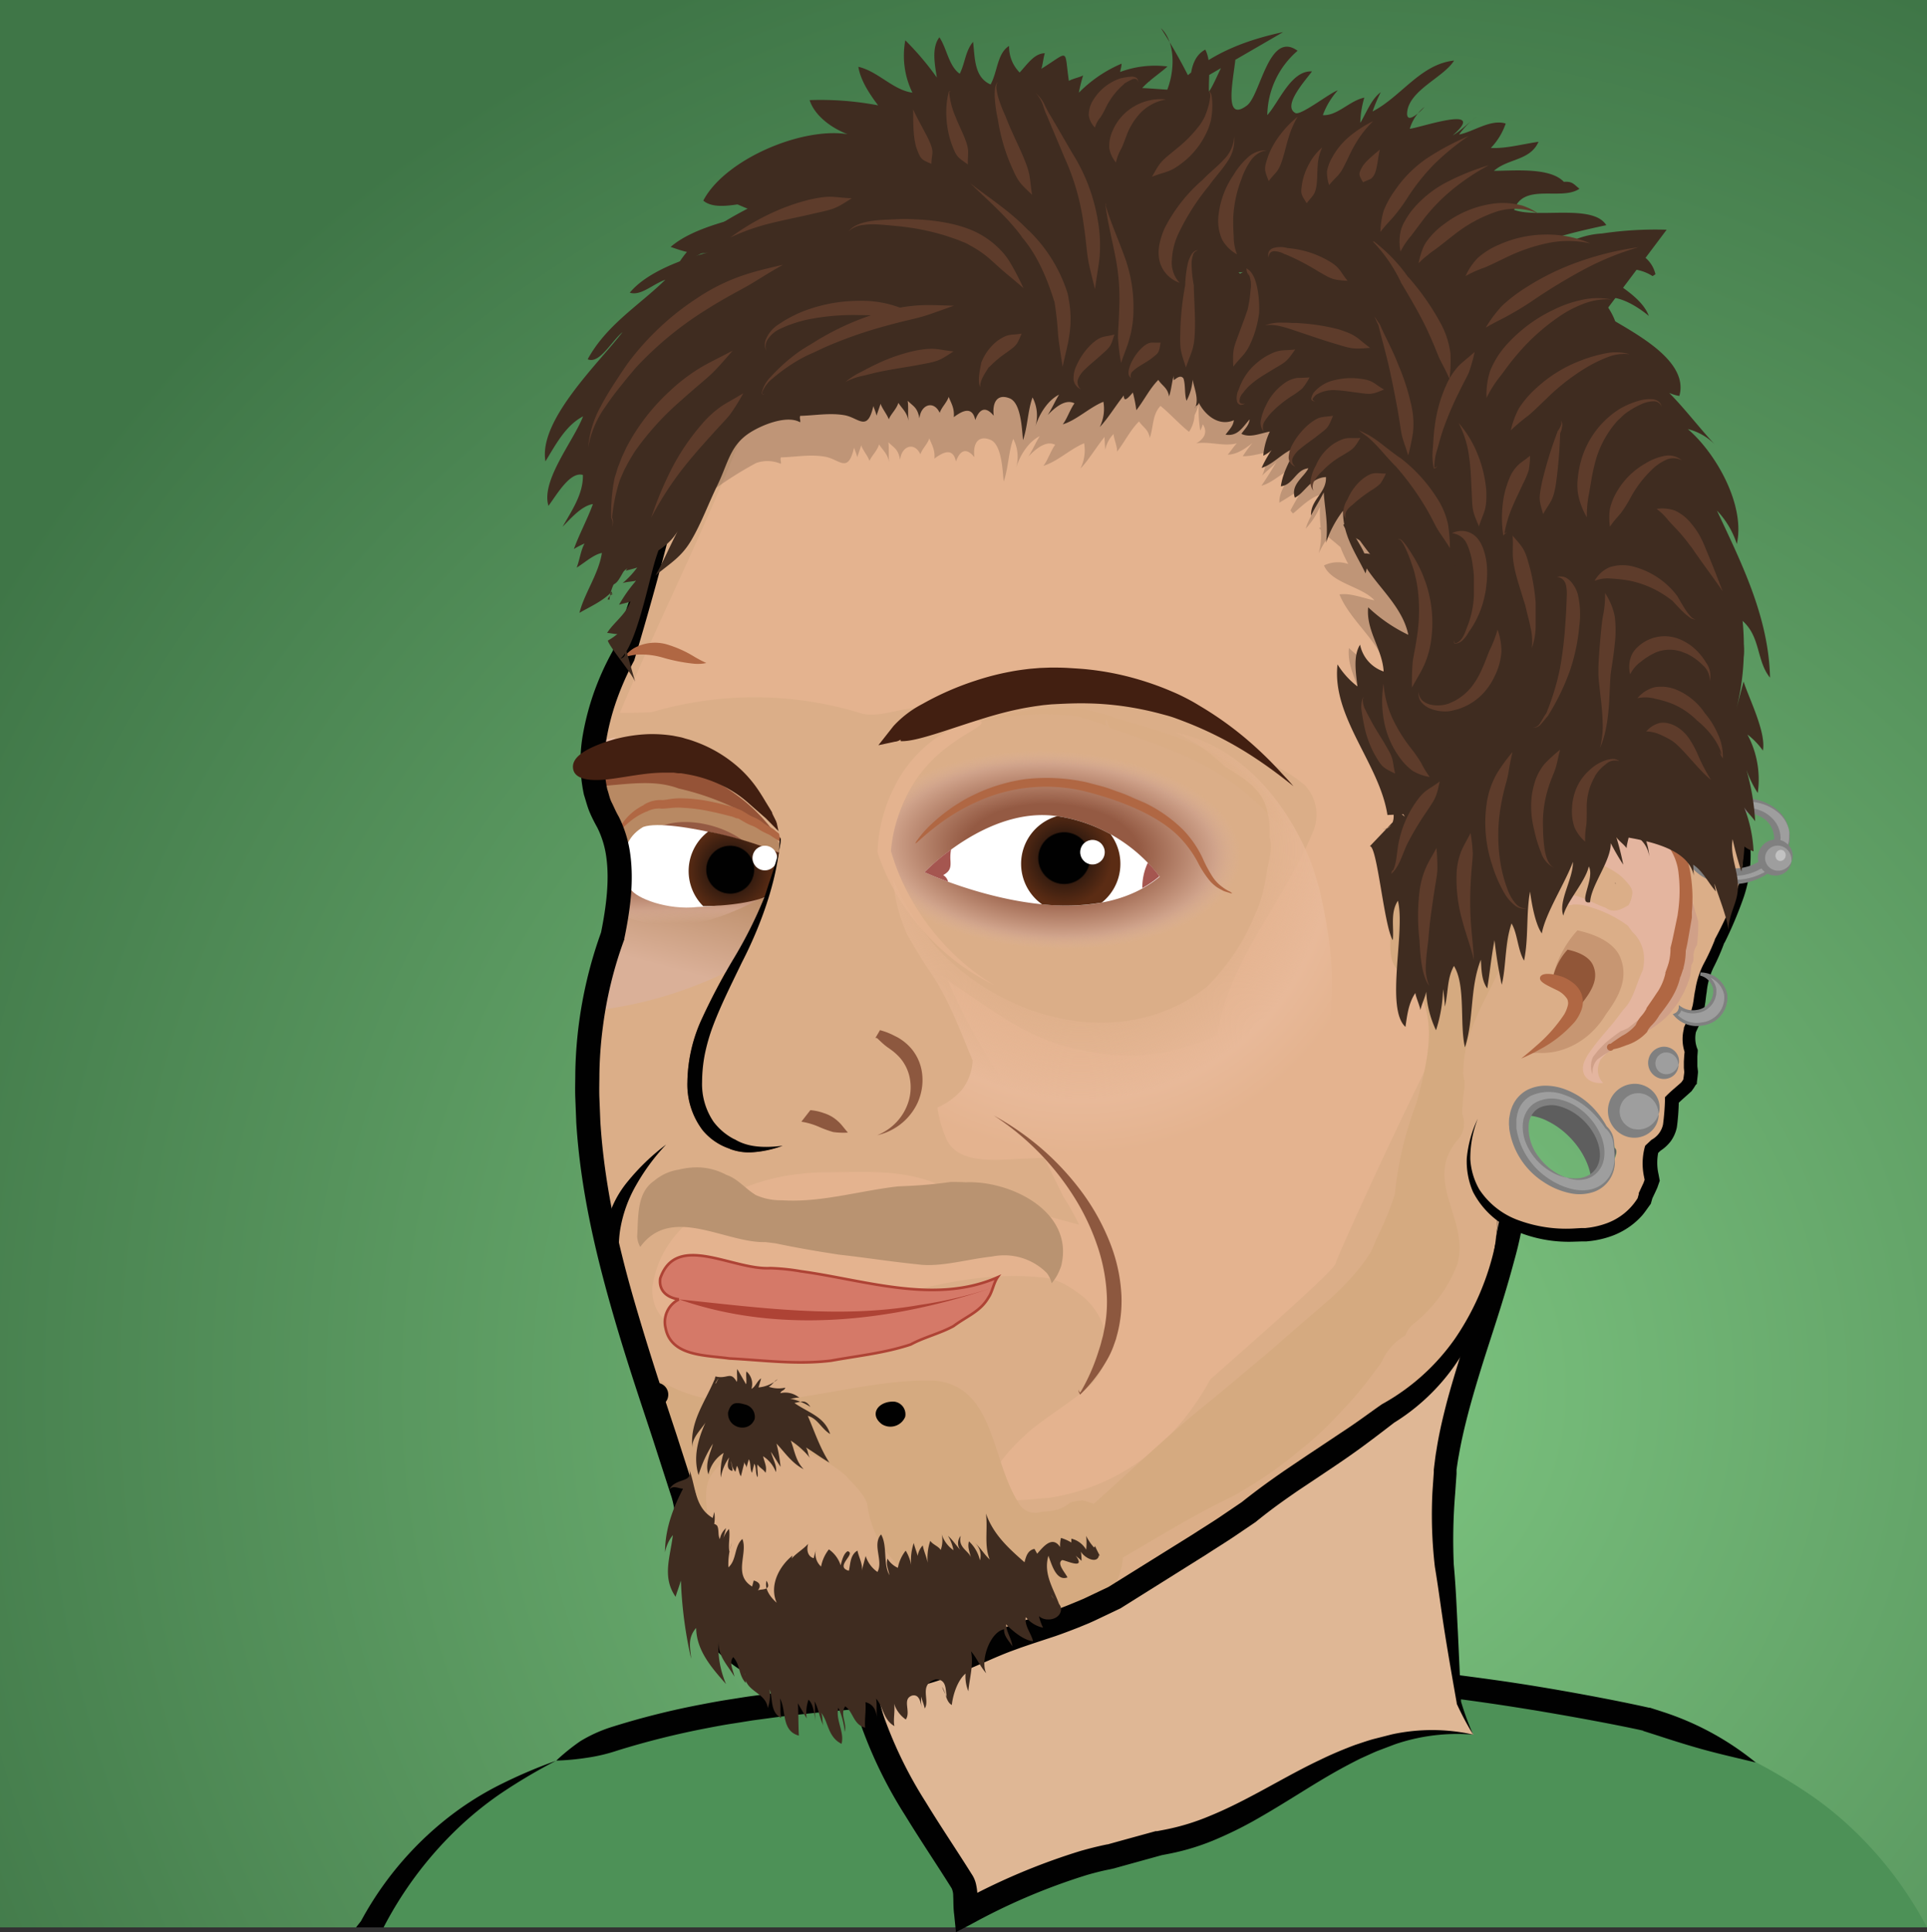 <svg xmlns="http://www.w3.org/2000/svg" xmlns:xlink="http://www.w3.org/1999/xlink" viewBox="0 0 350 350.89"><rect x="0" y="0" width="350" height="350.89" fill="#333333" stroke="none"/><defs><style>.cls-1{isolation:isolate;}.cls-2{fill:url(#radial-gradient);}.cls-3{fill:#4d9157;}.cls-4{fill:#010101;}.cls-5{fill:#dfb795;}.cls-6{fill:#dbae88;}.cls-7{fill:#e4b38f;}.cls-21,.cls-8{fill:#3f2c20;}.cls-8{opacity:0.22;}.cls-35,.cls-8{mix-blend-mode:multiply;}.cls-9{fill:#8d583f;}.cls-10{fill:url(#radial-gradient-2);}.cls-11{fill:#daad85;}.cls-12{fill:#421f11;}.cls-13{fill:#d57968;stroke:#ae4335;stroke-width:0.48px;}.cls-14{fill:#ae4335;}.cls-15{fill:#fff;}.cls-16{fill:url(#radial-gradient-3);}.cls-17{fill:#b06743;}.cls-18{fill:#a55650;}.cls-19{fill:#b99371;}.cls-20{fill:#d5aa80;}.cls-22{fill:url(#linear-gradient);}.cls-23{fill:url(#linear-gradient-2);}.cls-24{fill:#955337;}.cls-25{fill:#ebbfa8;}.cls-26{fill:url(#radial-gradient-4);}.cls-27{fill:url(#radial-gradient-5);}.cls-28{fill:#5e5e5e;}.cls-29,.cls-38{fill:#9e9e9e;}.cls-30{fill:none;}.cls-31{fill:gray;}.cls-32{fill:#e4b59f;}.cls-33{fill:#d0a088;}.cls-34,.cls-35{fill:#925638;}.cls-35{opacity:0.27;}.cls-36{fill:#c2c2c2;}.cls-37{fill:#5e3c2b;}.cls-38{stroke:gray;stroke-width:0.57px;}</style><radialGradient id="radial-gradient" cx="234.91" cy="252.19" r="276.36" gradientUnits="userSpaceOnUse"><stop offset="0" stop-color="#7fc782"/><stop offset="1" stop-color="#3f7647"/></radialGradient><radialGradient id="radial-gradient-2" cx="-362.08" cy="-43.23" r="3.73" gradientTransform="matrix(9.16, 0.44, -0.23, 4.82, 3497.87, 522.02)" gradientUnits="userSpaceOnUse"><stop offset="0.46" stop-color="#945a43"/><stop offset="0.86" stop-color="#cfa28a"/><stop offset="1" stop-color="#dab098" stop-opacity="0"/></radialGradient><radialGradient id="radial-gradient-3" cx="-361.77" cy="-42.88" r="0.94" gradientTransform="matrix(8.86, 2.37, -2.37, 8.86, 3296.95, 1393.18)" gradientUnits="userSpaceOnUse"><stop offset="0.53" stop-color="#010101"/><stop offset="0.56" stop-color="#371d10"/><stop offset="1" stop-color="#5b2c14"/></radialGradient><linearGradient id="linear-gradient" x1="-44.08" y1="211.34" x2="-44.08" y2="236.75" gradientTransform="matrix(0.97, 0.26, -0.26, 0.97, 221.69, -43.52)" gradientUnits="userSpaceOnUse"><stop offset="0.25" stop-color="#b88963"/><stop offset="1" stop-color="#dab098"/></linearGradient><linearGradient id="linear-gradient-2" x1="-42.01" y1="211.82" x2="-37.58" y2="227.7" gradientTransform="matrix(0.97, 0.26, -0.26, 0.97, 221.69, -43.52)" xlink:href="#radial-gradient-2"/><radialGradient id="radial-gradient-4" cx="-368.1" cy="-40.95" r="0.87" xlink:href="#radial-gradient-3"/><radialGradient id="radial-gradient-5" cx="-310.76" cy="-116.19" r="6.04" gradientTransform="matrix(9.08, 1.29, -1.29, 9.08, 2868.1, 1610.2)" gradientUnits="userSpaceOnUse"><stop offset="0.47" stop-color="#e4b38f" stop-opacity="0.28"/><stop offset="0.82" stop-color="#e8b999"/><stop offset="1" stop-color="#e4b38f"/></radialGradient></defs><title>avatar</title><g class="cls-1"><g id="avatar"><rect id="background" class="cls-2" width="350" height="350"/><g id="head"><path class="cls-3" d="M101,319.71a95.1,95.1,0,0,0-12.11,6.36,62.54,62.54,0,0,0-11.91,10.11A65,65,0,0,0,67.3,350h54.89Z"/><path class="cls-4" d="M64.67,350h5a68.24,68.24,0,0,1,12.8-17.33,62.12,62.12,0,0,1,8.39-6.92,100.92,100.92,0,0,1,10.11-6,91.07,91.07,0,0,0-10.9,4.72,56.1,56.1,0,0,0-9.42,6.18,60.18,60.18,0,0,0-15.09,18.22Z"/><path class="cls-3" d="M350,350a68.78,68.78,0,0,0-12.78-17.13A62.69,62.69,0,0,0,328.9,326a101.66,101.66,0,0,0-10-6h0l-21,30H350Z"/><path class="cls-3" d="M223.47,350l-41-43.88c-27.22,2.3-56.06,2.44-81.52,13.59L101,350H223.47Z"/><path class="cls-3" d="M182.49,306.12c-27.22,2.3-56.06,2.44-81.52,13.59"/><path class="cls-4" d="M182.49,306.12a30.29,30.29,0,0,0-11.32-1.34c-2.52.17-10.08,0.67-17,1.26s-13.29,1.37-13.29,1.37l-4,.54c-1.23.15-2.66,0.4-4.23,0.64s-3.26.54-5,.88a142.47,142.47,0,0,0-16.8,4.22,25.81,25.81,0,0,0-5.46,2.51,37.23,37.23,0,0,0-4.35,3.51,43.82,43.82,0,0,0,5.49-.5,31.56,31.56,0,0,0,5.66-1.34,150.08,150.08,0,0,1,16.28-4.06c1.68-.33,3.33-0.63,4.87-0.86s2.94-.49,4.14-0.64l4-.54s6.22-.76,13.12-1.32,14.46-1.08,17-1.29A28.53,28.53,0,0,0,182.49,306.12Z"/><path class="cls-3" d="M320.92,350c0.39-16.68,0-29-2-30A145,145,0,0,0,299,312.16c-7.66-1.68-15.48-3.1-23.25-4.3-38.84-6-76.45-6.94-94.36-2.8L157,350H320.92Z"/><path class="cls-4" d="M181.41,305.06c3.37,0,6.13.1,9,.15s5.93,0,9.8-.21c4.19-.26,16.86-0.49,28.49.17s22.17,1.7,22.17,1.7,9.52,0.95,20.23,2.52,22.57,3.81,27.45,4.91l-0.18,0,2.38,0.76c3.67,1.2,6.57,2.1,9.37,2.85s5.52,1.36,8.78,2.15a52.05,52.05,0,0,0-16.77-9.16l-2.45-.79-0.07,0-0.11,0c-5-1.14-16.94-3.48-27.76-5s-20.42-2.52-20.42-2.52-10.63-1.15-22.39-1.74a284.51,284.51,0,0,0-28.93-.15A52.7,52.7,0,0,0,190,302,48.3,48.3,0,0,0,181.41,305.06Z"/><path class="cls-5" d="M267.63,315a34.45,34.45,0,0,0-15.55,1.16c-14.8,4.16-26.17,16.19-41.61,18.56-2.88.8-5.81,1.59-8.76,2.41a75.48,75.48,0,0,0-13.34,4.16c-4.35,1.77-8.62,3.87-12.92,6.1-0.24-2.31.08-4.54-.88-5.81-9.73-15.59-24.72-34.2-14.24-52,5.56-9.16,11.9-17.79,17.59-26.86,1.9-3,3.72-6.1,5.42-9.26,2-2.77,2.82-6.31,3.84-9.7s2.18-6.64,4.77-8.83c22.74-20.09,51.47-30.24,77.48-45.31,15.79,25-3.92,51.75-7,77.47-0.39,6.77-.78,13.53.2,19.82q0.51,5.61,1.12,11.2c0.4,3.72.83,7.44,1.25,11.16A45.56,45.56,0,0,0,267.63,315Z"/><path class="cls-4" d="M267.63,315a34.48,34.48,0,0,0-14.77-.06l-3.38.86c-1.11.3-2.25,0.71-3.38,1.08-2.19.82-4.35,1.73-6.45,2.76-4.24,2-8.38,4.45-12.88,6.8-2.25,1.18-4.6,2.33-7.1,3.35a41.29,41.29,0,0,1-8.06,2.46l-1.46.28-0.19,0-0.07,0-5.75,1.58-1.77.49-0.93.26-0.24.07-0.06,0,0.13,0h-0.05l-0.12,0-0.49.1c-1.39.3-2.84,0.66-4.38,1.1a116.62,116.62,0,0,0-21.77,9.21l3.22,1.73c-0.1-.93-0.09-2-0.16-3.14a10.41,10.41,0,0,0-.26-1.84,5.35,5.35,0,0,0-.89-1.93l0.11,0.16c-2.66-4.26-5.6-8.58-8.36-13.11a76.72,76.72,0,0,1-7.11-14.2,28.73,28.73,0,0,1-1.61-14.91,23.44,23.44,0,0,1,2.44-6.75l0.42-.78,0.48-.78,1-1.61,2-3.12c5.33-8.17,10.35-15.3,13.77-20.8l5.78-9.84-0.11.16a21.51,21.51,0,0,0,2.6-5.29c0.55-1.57.92-2.9,1.25-4a39.56,39.56,0,0,1,1.59-4.72,15.48,15.48,0,0,1,.89-1.77l0.22-.35a9.1,9.1,0,0,1,1-1.29c0.18-.19.38-0.39,0.62-0.6l1-.84,2.52-2.12c0.94-.83,2-1.6,3.16-2.5s2.4-1.86,3.81-2.84,2.86-2.07,4.49-3.11,3.3-2.19,5.13-3.29c3.6-2.27,7.66-4.54,12-6.93s9-4.77,14-7.23c9.82-4.95,20.57-10.17,31.19-16.29l-3-.73a36.57,36.57,0,0,1,5.67,18.12,64.74,64.74,0,0,1-2.44,18.92c-1.55,6-3.4,11.42-4.89,16.15s-2.69,8.71-3.41,11.55-1.29,5.38-1.69,8c-0.12.64-.2,1.28-0.28,1.92l-0.12.95-0.07.6,0,0.46L260.17,271a82.22,82.22,0,0,0,.44,13.49c0.69,4.15,1.19,8.18,1.84,12.25s1.37,8.19,2.14,12.55v0.11a53.29,53.29,0,0,0,3,5.64,49.61,49.61,0,0,1-2.21-6l0,0.11L264.8,296.5c-0.22-4.11-.36-8.18-0.75-12.36a102.06,102.06,0,0,1,.25-12.94l0.25-3.56,0-.46v0.12h0v-0.08l0-.11,0-.22,0.13-.89c0.09-.59.18-1.19,0.3-1.8,0.42-2.42,1-4.94,1.69-7.58s1.85-6.61,3.36-11.31,3.36-10.22,5-16.39a69,69,0,0,0,2.58-20.23,40.84,40.84,0,0,0-6.35-20.27l-1.13-1.8-1.85,1.07c-10.43,6-21.1,11.21-31,16.18-4.93,2.47-9.65,4.93-14.07,7.3s-8.53,4.74-12.21,7.06A157.47,157.47,0,0,0,194,230.33l-2.52,2.12-1,.88c-0.37.32-.69,0.64-1,0.93a13.83,13.83,0,0,0-1.12,1.39c-0.23.33-.34,0.5-0.34,0.5l-0.3.48a19.84,19.84,0,0,0-1.15,2.29,43.81,43.81,0,0,0-1.77,5.22c-0.34,1.15-.7,2.44-1.18,3.82a17.29,17.29,0,0,1-2,4.21l-0.06.08,0,0.08-5.71,9.7c-3.36,5.39-8.34,12.46-13.75,20.75L160,286l-1,1.63-0.52.86-0.5.92a27.86,27.86,0,0,0-2.89,8,33.12,33.12,0,0,0,1.78,17.2,80.88,80.88,0,0,0,7.5,15c2.84,4.64,5.79,9,8.38,13.14l0.1,0.16h0a3.2,3.2,0,0,1,.28,1.41c0.06,0.89,0,2.06.17,3.3l0.33,3.25,2.89-1.51a112.62,112.62,0,0,1,20.95-8.89c1.44-.41,2.81-0.76,4.08-1l0.49-.11,0.38-.09,0.24-.07,0.93-.26,1.77-.49,5.75-1.59-0.26.06,1.65-.32a42.42,42.42,0,0,0,8.87-2.81,70.39,70.39,0,0,0,7.4-3.74c4.55-2.61,8.5-5.23,12.44-7.53,2-1.17,3.94-2.21,5.95-3.21,1-.44,2-0.92,3-1.34l3.22-1.22A35.06,35.06,0,0,1,267.63,315Z"/><path class="cls-6" d="M126.8,75.27l-13.54,43.79s-10.16,17.4-3.19,29.46a20.65,20.65,0,0,1,2.52,10.09,51.27,51.27,0,0,1-1.3,11.32A74.24,74.24,0,0,0,108,181.81a82.66,82.66,0,0,0-1.32,11.85c-0.93,26.55,8.92,50.74,17.11,76.81,1.7,4.53.79,10.12,1.81,15.05,3.72,23.13,31,23.44,48.74,15.84,3.35-1.37,6.42-2.9,10.4-4.3,1.06-.38,2.19-0.75,3.4-1.15a89,89,0,0,0,9.62-3.58c1.57-.68,3.11-1.41,4.63-2.2,5-3.18,10.09-6.24,15.15-9.44,1.69-1.06,3.37-2.14,5-3.23,1.43-.94,2.84-1.9,4.25-2.88,6.47-5.3,14.1-9.72,21.07-14.77q2.11-1.5,4.16-3.07c16.72-9.87,21.81-28.9,19.71-47,0-1.81.08-3.6,0.15-5.39,0.27-7.15.73-14.29,2.81-21.2,1.27-2.57,2-5.29,3.57-7.1,0.08-2.49.1-4.83,0.1-7a41.67,41.67,0,0,1,4-16.63s-12.35-84.74-14.32-83.6S181.4,39.57,181.4,39.57L127.71,73.78"/><path class="cls-7" d="M112.59,129.45c6.27-15,13.59-29.6,19.9-44.86q1.32-3.21,2.56-6.43a49.4,49.4,0,0,1,4.23-4.64c7.45-7.16,17-11.37,29.09-10l8.09-1.06c17-2.25,37.56-5.12,37.56-5.12s24,4.67,25.3,3.91,26.81,29.93,26.81,29.93l5.9,46.29s1.74,36.46-1.37,36.4-27.56,53.59-28.11,55.65-40.89,36.73-40.89,36.73l18-42.86s-0.08-12.54-.25-24.51c0-1.34,0-2.66,0-4,0.54-1.86,1-3.78,1.48-5.76,1.87-14.66,12.45-25.1,17.77-38.57a7.81,7.81,0,0,0-1.71-8,26.14,26.14,0,0,0-5.61-3.58c-10.9-10.84-26-13.82-41.36-13.79-2.19,0-4.39.07-6.58,0.22q-3.08.64-6.16,1.2t-6.14,1c-2,.39-4,0.77-6.09,1.11-2.71.35-5.53,1.47-8.34,0.91a65.85,65.85,0,0,0-38.24-.31C115.47,129.5,112.59,129.45,112.59,129.45Z"/><path class="cls-8" d="M272,137.43l-5.9-46.29s-25.48-30.7-26.81-29.93S214,57.3,214,57.3s-57.1,8-59.7,7.75-14.63,2.77-16,5c-0.34.56-1.23,1.72-2.38,3.15s-2.55,3.12-3.91,4.75a39.7,39.7,0,0,1-2.75,3.51c0,0.08,0,.15,0,0.23-0.24,2.75-.56,5.48-0.92,8.21a66.09,66.09,0,0,1,9-5.82,6.14,6.14,0,0,1,4.48.15c0.11-.43-0.14-0.66,0-1.17,2.83-.08,5.3-0.59,8-0.13s4.2,3.19,5.3-1.65c0.13,0.43.45,1.15,0.58,1.75,0.21-.69.52-1.48,0.73-2.17,0.26,0.88,1.24,2,1.49,2.84,0.39-.94,1.39-1.8,1.74-3,0.8,1.21,1.59,1.72,1.86,3.41-0.19-1.09,0-2.66-.17-3.8,1.13,1.11,1.74,1.18,2.14,3.19,0.24-2.51,2.59-3.35,3.68-1,0.39-1.11,1.26-1.8,1.62-2.9,0.44,1.15,1.06,2,.93,3.68,1.5-1.13,3.36-2.11,3.91.52,0.78-2.16,1.94-2.5,3.35-.78-0.31-2.5.68-4.05,2.9-3.16,2.06,0.83,2.21,5.52,2.42,7.58,0.88-2.57.83-5.22,1.73-7.75a7.08,7.08,0,0,1,.52,5.26c0.73-2.33,2.25-4.72,4.29-5.75-0.72,1.15-1.35,2.64-2.06,3.7,1.49-1.53,3.27-2.94,4.87-2.13-0.82,1.11-1.35,2.82-2.13,3.82,2.52-.76,4.89-3.07,7.39-4.1a7.53,7.53,0,0,1-.66,4.59c1.5-1.56,2.89-3.93,4.37-5.73,0,0.71.09,1.54,0.12,2.35a5.67,5.67,0,0,1,1.52-2.89c0,0.71.7,2.34,0.63,3.21,1.4-1.8,2.39-3.91,4-5.5,0.69,1.09,1.65,1.36,1.95,3,0.71-2.17.44-4.23,1.94-5.81,1.72,1.38,3.5,3.4,5.19,4.7a6,6,0,0,0,1-3,10.63,10.63,0,0,0,.75-2,24,24,0,0,0,.28,4.77,4.89,4.89,0,0,0,.46-1.13c1,1.47.16,2.73-1.18,3.45,2.49-.38,5,0.64,7.37,0-0.56.56-1.22,1.59-1.66,2.06,1.56,0,3.08-1,4.49-2.11a23.25,23.25,0,0,0-1.75,2.39c1.51,0.07,3.39-.57,4.9-0.76-0.57,1.29-.77,3.08-1.41,4.3,0.79-.83,1.91-1.6,2.66-2.56-0.86,1.48-1.82,3-2.77,4.39,2.2-.58,3.85-2.62,6-3.18-1,2.14-2.8,3.87-2.74,6.25a51.94,51.94,0,0,0,4.7-3.09c-1,1.43-1.86,2.95-2.68,4.48a1.53,1.53,0,0,0,.48.57c1.52-1.27,3.15-2.92,5-3.43-0.56,2.23-2.1,4-2.71,6.18A13.53,13.53,0,0,0,239.75,92a27,27,0,0,0,.12,3.78l-0.3.1,0.32,0.34a11.52,11.52,0,0,1-.39,4.27,23.83,23.83,0,0,1,1.74-3c0.7,0.59,1.47,1.21,2.21,1.85a27.4,27.4,0,0,0,1.43,3.08,5.78,5.78,0,0,0-4.4.26c1.34,3.26,6.92,3.82,9.16,6.34-2.09-.4-4.37-1.38-6.35-1.07,2,5,7.8,8.86,9,14.72a28.44,28.44,0,0,1-7.29-5c-0.27,2.7.85,5,1.76,7.42a10.11,10.11,0,0,1,5.08,7.3A57.08,57.08,0,0,0,255,144.53c1.52,4.42,3.2,8.78,4.75,13.19a10,10,0,0,1-4.31,12.22c0.49,1.57,1,3.14,1.54,4.69,1.52,4.38,3.09,8.73,4.32,13.21,0.1,0.35.18,0.7,0.27,1,4.35-8.57,8-15.08,9.12-15.06C273.78,173.88,272,137.43,272,137.43Z"/><path class="cls-9" d="M142.15,208.06a19.41,19.41,0,0,1-5.41,1.18,9.72,9.72,0,0,1-4.2-.61l0.08,0a10.79,10.79,0,0,1-5-3.39,13.74,13.74,0,0,1-2.77-8.76,28.19,28.19,0,0,1,2.45-11.08,115.91,115.91,0,0,1,5.86-11.17A79.11,79.11,0,0,0,138.81,163c0.17-.48.33-0.95,0.48-1.43s0.31-1,.47-1.45q0.48-1.41.91-2.79c0.28-.92.55-1.82,0.77-2.7,0.11-.44.21-0.88,0.28-1.32a5.54,5.54,0,0,0,.08-0.66,0.65,0.65,0,0,0-.16-0.59c-0.13,6.29-2.89,14.95-6.86,22.65-1.89,3.91-3.83,7.77-5.24,11.49a34.1,34.1,0,0,0-1.55,5.38,26.91,26.91,0,0,0-.47,4.89,12.15,12.15,0,0,0,2.08,7.23,11,11,0,0,0,3.74,3.16l0.06,0C135.23,208,137.84,208.62,142.15,208.06Z"/><path class="cls-10" d="M201.74,131.18c12.53,3.93,23.65,8.44,30.93,19.89,3.18,5,5,12,1,17.17-5.84,7.63-19.91,12.09-28.79,14.21a32,32,0,0,1-9.55.8,34.64,34.64,0,0,1-9.21-1.9c-9.07-3.28-16.06-9.81-21.65-18a40,40,0,0,1-3.91-8.74s0.39-28.06,35.31-25.29C195.87,129.34,202,130.86,201.74,131.18Z"/><path class="cls-11" d="M178.26,131.08s0.45-.19,1.29-0.48a33.34,33.34,0,0,1,3.65-1,48.63,48.63,0,0,1,12.73-1h0l0.09,0c1,0.21,2,.43,3,0.68l1.54,0.4,0.8,0.24,0.43,0.16,0.28,0.13a1.41,1.41,0,0,1,.23.15,1.32,1.32,0,0,1,.26.31,0.84,0.84,0,0,1,.12.39,1,1,0,0,1-.21.72L202,130.25c4.14,1.16,8.48,2.36,12.58,3.93A43.53,43.53,0,0,1,225.49,140a25.35,25.35,0,0,1,6.26,6.58c1.2,1.88,1.57,3.16,1.22,3.37s-1.29-.66-2.75-2.17a42.29,42.29,0,0,0-6.34-5.62,51.39,51.39,0,0,0-10.24-5.55c-3.89-1.65-8.13-3.06-12.19-4.48L201,130.58a0.92,0.92,0,0,0-.2.67,0.94,0.94,0,0,0,.1.35,0.89,0.89,0,0,0,.19.24l0.06,0-0.08,0-0.31-.13-0.7-.26-1.46-.48-2.9-.88,0.12,0a50.9,50.9,0,0,0-12.52,0,34.87,34.87,0,0,0-3.7.69C178.73,130.94,178.26,131.08,178.26,131.08Z"/><path class="cls-7" d="M180.64,178.91s-0.92-.42-2.47-1.3a40.88,40.88,0,0,1-6.05-4.23,42.61,42.61,0,0,1-7.13-7.68A40.18,40.18,0,0,1,159.45,155l-0.06-.17v-0.19a28.22,28.22,0,0,1,3-11.64,23.57,23.57,0,0,1,6.57-8.17,20.91,20.91,0,0,1,6.47-3.51c1.72-.47,2.72-0.56,2.84-0.2,0.31,0.85-3.43,2.06-7.65,5.71a24.48,24.48,0,0,0-5.81,7.42,29.53,29.53,0,0,0-2,5,26.35,26.35,0,0,0-1,5.44l-0.05-.36a40.9,40.9,0,0,0,4.67,10.5,43.71,43.71,0,0,0,6.35,8,42.52,42.52,0,0,0,5.6,4.66C179.76,178.4,180.64,178.91,180.64,178.91Z"/><path class="cls-9" d="M154,205.67a13,13,0,0,1-2.68-.1,21.82,21.82,0,0,1-2.55-.93,12.73,12.73,0,0,0-4.61-1.08,6.08,6.08,0,0,0-4.43,2.35l0.56-1.06a11.83,11.83,0,0,1,.83-1.12,6.49,6.49,0,0,1,2.63-1.76,9.28,9.28,0,0,1,5.9.17,6.66,6.66,0,0,1,2.61,1.53C152.85,204.19,153.22,204.77,154,205.67Z"/><path class="cls-4" d="M112.78,232.15a10.22,10.22,0,0,1-2.5-3.72,7.76,7.76,0,0,1-.41-2.07,13.86,13.86,0,0,1,.12-3.23,18.81,18.81,0,0,1,4.09-8.66,39.92,39.92,0,0,1,6.9-6.62,38.12,38.12,0,0,0-5.47,7.42,24,24,0,0,0-2.9,8.25,21.33,21.33,0,0,0-.21,2.7c-0.07.72,0,1.27,0,1.82A14.31,14.31,0,0,0,112.78,232.15Z"/><path class="cls-12" d="M234.92,142.77s-0.83-.69-2.33-1.83-3.68-2.74-6.44-4.45a67,67,0,0,0-9.87-5c-0.94-.38-1.91-0.75-2.9-1.11s-2-.6-3-0.87a57.72,57.72,0,0,0-6.37-1.27,54.19,54.19,0,0,0-6.52-.51c-2.17-.05-4.34.06-6.58,0.18l-1.45.14-1.51.21c-1,.16-2,0.32-3,0.54-1.95.4-3.82,0.91-5.61,1.44-7.12,2.17-12.86,4.48-15.75,4.35l-0.26-2.84c0.8,0.71,1.06,1.33.84,1.88a2.06,2.06,0,0,1-1.63,1.06l-3,.64,2.74-3.48a19,19,0,0,1,5.23-4,52.8,52.8,0,0,1,9.75-4.27,47.58,47.58,0,0,1,6.33-1.62c1.12-.22,2.28-0.37,3.46-0.51l1.79-.15,1.9-.07c1.21,0,2.24,0,3.49.08s2.41,0.14,3.62.28a51.24,51.24,0,0,1,7.17,1.31,54.56,54.56,0,0,1,6.75,2.22c1.09,0.45,2.08.86,3.19,1.42s2,1.05,2.88,1.6a61.68,61.68,0,0,1,9.38,6.79,69,69,0,0,1,5.67,5.59C234.25,141.94,234.92,142.77,234.92,142.77Z"/><path class="cls-7" d="M230.37,193.29a57,57,0,0,0-1.37,6.44c-0.34,2.17-.58,4.36-0.77,6.55,1.63,21.83-4.55,49.64-24.23,61A38.36,38.36,0,0,1,190.54,272c-3.67.2-8.6,1.21-9.8-.86-2-3.45,2.72-8,6.14-11.16,3.61-3,7.92-5.48,11.39-8.63,4.86-5.11,2.8-12.65-2.06-16.28-2.43-1.81-4.46-2.94-7.33-3.12-20.45-2-39.35,9.88-60,10.77-5.19-.22-10.88-2.91-10.37-9.18,0.91-5.58,3.7-9.5,8.13-13a37.06,37.06,0,0,1,18.76-7.38c1.31-.15,2.63-0.24,4-0.27,7.59,0,14.52-.71,21.33,2.34q1.86,0.49,3.68,1.07t3.59,1.26c1.85,0.55,3.7,1.1,5.56,1.61s3.73,1,5.62,1.39L196,222.4a3.38,3.38,0,0,0-2.15-.87,3.38,3.38,0,0,1,2.15.87,49.91,49.91,0,0,0-2.88-5.13c-0.78-1.6-1.65-3.32-2.51-5.13-0.74-1.46-1.46-2.94-2.2-4.42a34,34,0,0,0-2.23-4.63c-5-8.37-10.19-15.93-14-25,6.77,4.37,13.39,9.85,21.62,12a50.46,50.46,0,0,0,5.6,1.14,35.79,35.79,0,0,0,17.28-1.54,21.37,21.37,0,0,0,4.43-1.79,21,21,0,0,0,4.1-2.91c0.08-.56,2.23.32,2.72,1.28,0.79,0.83,1.47,2,2.42,3a2.31,2.31,0,0,0,.33-1.41"/><path class="cls-13" d="M139.92,230.29c-6.85.39-17.09-6.61-20,1.86-0.31,2.18,1.19,3.5,3.39,3.81a4.59,4.59,0,0,0-2.42,5.21c1,5.13,7.17,4.9,11.58,5.52,6.14,0.31,12.19,1.17,18.48.4,5.19-.93,9.75-1.39,14.46-2.94,2.43-1.32,5.34-2,7.78-3.34,2.51-1.86,4.87-2.64,6.35-5.2,0.7-1,.94-2.64,1.64-3.65-11.39,5-24.22.46-35.67-1.09A39.71,39.71,0,0,0,139.92,230.29Z"/><path class="cls-14" d="M180.75,233.67c-18.08,6.2-38.67,8.83-57.41,2.29,14.4,1.48,29.26,3.59,43.76,1A75.92,75.92,0,0,0,180.75,233.67Z"/><path class="cls-15" d="M167.93,158.39s11.39-12,24-10.19a28.7,28.7,0,0,1,18.71,11C195.87,171.46,167.93,158.39,167.93,158.39Z"/><path class="cls-16" d="M192,148.21a9,9,0,0,0-2.74,16,39.06,39.06,0,0,0,10.87-.32,9,9,0,0,0,1.58-12.4A28.78,28.78,0,0,0,192,148.21Z"/><circle class="cls-15" cx="198.42" cy="154.75" r="2.23" transform="translate(-2.3 306.5) rotate(-75.04)"/><path class="cls-17" d="M223.81,162.22a1.41,1.41,0,0,1-.61-0.12l-0.53-.16a2.72,2.72,0,0,1-.75-0.32,8.11,8.11,0,0,1-1-.58,7.73,7.73,0,0,1-1.11-1,18.58,18.58,0,0,1-2.29-3.51,20,20,0,0,0-3.49-4.71c-3.26-3.24-9.06-6.12-17.07-8.14a30.19,30.19,0,0,0-18.7,1.56,36.77,36.77,0,0,0-8.58,5.09c-1.69,1.33-2.49,2.1-2.93,2.47a2,2,0,0,1-.49.38,1.66,1.66,0,0,1,.33-0.59,18.59,18.59,0,0,1,2.66-3,30.48,30.48,0,0,1,3.25-2.65c0.68-.52,1.5-1,2.36-1.53s1.88-1,3-1.53a32.08,32.08,0,0,1,8.21-2.37,33.93,33.93,0,0,1,11.24.54l3,0.79c1,0.28,1.84.63,2.72,0.93a26,26,0,0,1,2.51,1c0.8,0.36,1.59.68,2.33,1a25.86,25.86,0,0,1,7,4.9,19.22,19.22,0,0,1,3.54,5.12,23.77,23.77,0,0,0,1.92,3.57,6.92,6.92,0,0,0,1.72,1.74,7.07,7.07,0,0,0,1.14.72A2.23,2.23,0,0,1,223.81,162.22Z"/><path class="cls-18" d="M210.54,159.07a21.36,21.36,0,0,0-2.06-2.41,10.46,10.46,0,0,0-1,4.61,20,20,0,0,0,3.05-2.09Z"/><path class="cls-18" d="M171.31,158.92c1.32-.76,1.41-1.4,1.31-2.83a7.79,7.79,0,0,1,.12-1.82,39.29,39.29,0,0,0-4.82,4.12s1.62,0.76,4.28,1.73A1.88,1.88,0,0,0,171.31,158.92Z"/><path class="cls-19" d="M115.71,224.79c0.28-3.48-.21-8.09,3.07-10.34a9.42,9.42,0,0,1,2.13-1.35,9.07,9.07,0,0,1,2.43-.71,12.9,12.9,0,0,1,2.17-.36,11.33,11.33,0,0,1,6.38,1.3,7.64,7.64,0,0,1,1.89,1c0.6,0.43,1.17.92,1.74,1.39a14.68,14.68,0,0,0,1.75,1.29,11,11,0,0,0,4.14.95c0.72,0,1.43.06,2.13,0.06,6.42,0.11,12.94-1.81,19.49-2.57l2.38-.11c2.34-.13,4.61-0.32,7.24-0.7,0.94,0,1.86,0,2.76.06,8.06-.36,19.77,5.28,17.34,15.17a11.94,11.94,0,0,1-.74,1.72,9.06,9.06,0,0,1-1,1.45,5,5,0,0,0-.88-1.87,10.91,10.91,0,0,0-9.89-3c-0.71.08-1.43,0.18-2.15,0.29-3.6.57-7.27,1.47-10.6,1.23l-2.16-.23c-4.32-.48-8.62-1.14-13-1.63l-2.91-.46c-2.9-.47-5.78-1-8.59-1.59l-1.78-.22c-7.31.21-17.12-6.86-22.76,0.87a4.13,4.13,0,0,1-.56-2"/><path class="cls-20" d="M194.37,272.85c-1.67,1.46-3.44,1.57-5.22,1.68a3.41,3.41,0,0,1-4.2-1.71c-4.93-7.73-4.3-21-15.07-22.09-17.88-.7-38.41,10.71-53.48-2.64,5.83,10.88,7.82,23.07,8.72,35,7-2.21,1-10.23,4.07-15.23,5.73-8.37,17.84-5.72,24.44.12,1.34,1.52,3.23,3.19,3.88,5.12,1.44,12,13.77,18.24,24.54,18.79l3,0.33a21.86,21.86,0,0,0,4.38,1.11c6.23,0.88,12.36-1.54,14.13-8.17a11,11,0,0,0-2-9.89,12.26,12.26,0,0,0-1.41-1.5,17.13,17.13,0,0,0-3.42-1.29A8.45,8.45,0,0,0,194.37,272.85Z"/><path class="cls-21" d="M130,251.29a1.39,1.39,0,0,0-.25-0.71c-1.79,4.22-4.47,7.59-4,12.37-0.13-1.77,1.39-3.11,2.37-4.6-1.41,3.12-2.23,6.37-1.24,9.51a22.26,22.26,0,0,1,2.6-5.68c-0.42,1.63-1.51,3.65-.8,5.57a6.16,6.16,0,0,1,2.76-3.91,11.67,11.67,0,0,0-.52,4.48,9,9,0,0,1,1.51-3.65c-0.27,1.08-.54,2.17.58,2.45,0.14-.54-0.29-1.23-0.16-1.77a2.94,2.94,0,0,0,.72,1.91l0.27-1.08c0.43,0.68.3,1.22,0.73,1.91l0.68-2.71c-0.14.54,0.43,0.68,0.3,1.23L136,265c0.43,0.68.16,1.77,0.59,2.45L137,265.8c0.43,0.68.16,1.77,0.6,2.45,0.14-.54-0.16-1.77,0-2.31,0.44,0.68,1,.82,1.45,1.51,0.28-1.08-.16-1.77-0.45-3a5.8,5.8,0,0,1,2.32,2.87c0.28-1.09-.6-2.45-0.89-3.68l1.74,2.73a27.3,27.3,0,0,0-.74-4.23c1.44,1.51,2.76,3.56,4.94,4.66-1.46-1.51-1.61-3.28-2.34-5.19a14.92,14.92,0,0,1,3.49,3.15c-0.44-.68-0.29-1.23-0.73-1.91,1.6,1,2.63,1.79,4.24,2.74-1.76-2.73-2.77-5.87-3.91-8.47,1.75,0.42,2.46,2.33,4.06,3.29-1-3.14-3.91-3.84-6.49-5.63,1.31-.27,2-0.67,2.9.7a10.49,10.49,0,0,0-3.89-1.53c0.58,0.14,1.31-.26,1.89-0.12a3.93,3.93,0,0,0-3.45-.84c0.16-.55.73-0.41,0.89-1a5.59,5.59,0,0,1-3-.16c0.73-.4.89-1,1.62-1.36a6.16,6.16,0,0,1-3.48,1.48l0.48-1.64c-0.73.41-1,1.5-1.77,1.9a3,3,0,0,0-.89-3.16c-0.16.55,0.08,1.78-.08,2.33l-1.59-2.76c-0.16.55,0.07,1.78-.09,2.33-1.19-2.07-1.67-.43-3.88-1-0.94,3.27.55,0.14,0.51,0.41"/><path class="cls-19" d="M114,94.39l-0.2.76"/><path class="cls-7" d="M125.16,83.3l-0.1.38c-0.31,1.14-1.09,2.56-1.5,4.09-1.4,3.7-2,7.42-3.48,11.51C117.87,106,115.86,112,114,118.86"/><path class="cls-4" d="M125.16,83.3l0-.1,0-.12,0-.08s0,0,0,0v0c-0.06.25-.12,0.61-0.26,1.07-0.25.92-.86,2.16-1.23,3.72h0c-0.86,2.46-1.46,5.74-2.39,9.19l-3.14,10.23c-2.05,6.49-3.6,11.76-4.19,11.6s0.67-5.55,2.84-12c1.08-3.24,2.31-6.78,3.52-10.09s1.93-6.61,3-9v0c0.51-1.6,1.21-2.77,1.52-3.65,0.16-.44.26-0.8,0.34-1v0c0.05,0,0,0,0,0l0,0.07,0,0.12Z"/><path class="cls-4" d="M164.41,257.29a2.91,2.91,0,0,1-4.23,1.34c-2.43-1.82-.61-4.24,2.24-4.1A2.31,2.31,0,0,1,164.41,257.29Z"/><path class="cls-4" d="M137.06,257.71c-1.05,2.64-5,1.65-4.82-1.22,0.46-1.63,1.17-2,3-1.46A2.29,2.29,0,0,1,137.06,257.71Z"/><path class="cls-4" d="M121.32,253.75a1.91,1.91,0,0,1-2.4,1.43,2.15,2.15,0,0,1-1.45-2.55,1.9,1.9,0,0,1,2.39-1.43A2.15,2.15,0,0,1,121.32,253.75Z"/><path class="cls-22" d="M138.54,164.88c0.39-1.1.84-2.44,1.27-3.82a61.23,61.23,0,0,0,1.93-7.51,23.59,23.59,0,0,0-12.23-11.42c-5.93-2.57-15.52-4.67-21.37-.73a14.41,14.41,0,0,0,1.95,7.11,19.38,19.38,0,0,1,2.4,8,38.32,38.32,0,0,1-.38,9c-1.44,5.89-1.95,12.16-4.09,18a74,74,0,0,0,25.7-7.89A76.34,76.34,0,0,0,138.54,164.88Z"/><path class="cls-23" d="M113.85,155.18a14.68,14.68,0,0,1,6-5.08c4.49-1.82,10.81-.43,14.68,2.25,1.45,1,5,2.45,5.68,4.09,0.77,1.92-1.57,4.65-1.93,6.61-7.85,4.3-16.77,7.15-25.49,3l1-8.27Z"/><path class="cls-18" d="M139.25,155l-0.09-.16"/><path class="cls-24" d="M129.37,145c4.76,1.77,9.37,4.17,12.45,7.9-6.52-10.48-22.76-19.48-33.43-10.1,5.33-.32,10.26-1.34,14.85.38A48.74,48.74,0,0,1,129.37,145Z"/><path class="cls-25" d="M109.19,135.66l2.76-1.79a20.68,20.68,0,0,1-2.06.45C109.65,134.76,109.42,135.21,109.19,135.66Z"/><path class="cls-15" d="M145.28,156.82l-1.41,5.29c-5.79.91-11.49,2.41-17.18,2.6-5.46.62-11.2-1.61-12.15-3.26-1.43-2.46-2.64-8.43,2.29-11.28C121.7,148.41,142.05,153.91,145.28,156.82Z"/><path class="cls-18" d="M137.7,153.74c1.62,0.93,5.46,1.6,6.38,3.09,1.7,2.75-1.38,4.09-2.59,5.68l2.37-.4,1.41-5.29c-1.2-1.08-4.77-2.52-9-3.81C136.74,153.23,137.23,153.47,137.7,153.74Z"/><path class="cls-26" d="M128.65,151a9,9,0,0,0-.93,13.55c0.73,0,11.76,0,15.07-4a9.36,9.36,0,0,0-.08-5.2A71.18,71.18,0,0,0,128.65,151Z"/><path class="cls-17" d="M145.54,154.22a0.29,0.29,0,0,1-.25.09,2.8,2.8,0,0,1-1.43-.58l0,0a13.54,13.54,0,0,0-2.35-1l-0.12-.08-1.25-.79,0,0,0,0c-0.44-.38-1.32-0.59-2.3-1.26h0l0,0a6.63,6.63,0,0,0-1.57-.78c-0.68-.28-1.47-0.79-2.05-1.11l-0.22-.1-0.08,0-0.12,0L133,148.3l-1.31-.33c-0.9-.23-1.85-0.45-2.87-0.66a29.87,29.87,0,0,0-4.7-.61,12,12,0,0,0-2,0c-0.63.06-1.25,0.13-1.86,0.15h-0.12a4.52,4.52,0,0,0-2.63.52l-0.06,0h0a11.54,11.54,0,0,0-3,1.79c-0.69.55-1.13,1-1.44,1.25a2,2,0,0,1-.7.55,1.54,1.54,0,0,1,.36-0.87,9.32,9.32,0,0,1,1.2-1.61,10.11,10.11,0,0,1,3.09-2.3l-0.07,0a5.62,5.62,0,0,1,3.42-.89H120.2c0.53,0,1.12-.14,1.78-0.22a12.72,12.72,0,0,1,2.17-.09,28,28,0,0,1,5,.6c1.05,0.21,2,.46,2.94.69l1.32,0.36L134,146.9l0.18,0.06,0.21,0.08,0.35,0.16c0.85,0.49,1.33.85,2,1.14a7.19,7.19,0,0,1,1.9,1.1l0,0c0.65,0.53,1.54.8,2.27,1.48l-0.07-.05,1.29,1-0.12-.08a8.75,8.75,0,0,1,2.31,1.43l0,0a5.91,5.91,0,0,0,1.08.94Z"/><circle class="cls-15" cx="138.07" cy="156.09" r="2.23" transform="matrix(0.26, -0.97, 0.97, 0.26, -48.39, 249.16)"/><path class="cls-4" d="M127.71,73.78c26.13-17.72,34.48-23.38,53-35.29l0.52-.34,0.6,0.21,37.65,13.29c8.74,3.05,18.36,6.42,28.6,9.9,5.12,1.73,10.4,3.52,15.81,5.14l2,0.58a18.54,18.54,0,0,0,1.88.43s-0.18,0-.14.05h0.1a0.8,0.8,0,1,1-.15.06,1.27,1.27,0,0,1,.93-0.06,1.38,1.38,0,0,1,.33.16L269,68a1.82,1.82,0,0,1,.43.57c0.06,0.12.11,0.24,0.15,0.34a11.75,11.75,0,0,1,.38,1.15c0.21,0.73.38,1.45,0.54,2.17,0.64,2.87,1.18,5.75,1.7,8.66,2.06,11.63,3.88,23.61,5.69,35.63s3.51,24.07,5.14,35.86l0,0.19-0.09.18a43.06,43.06,0,0,0-3.67,11.57c-0.15,1-.27,2-0.34,2.94s-0.08,2-.11,3l-0.13,5.91v0.15l-0.1.11a13.18,13.18,0,0,0-2,3.42c-0.53,1.2-1,2.4-1.59,3.55l0-.05a66.1,66.1,0,0,0-2.5,13.66c-0.4,4.42-.52,8.68-0.67,12.82v0a62.13,62.13,0,0,1-.26,16,62.27,62.27,0,0,0,.05-16h0c0.09-4,.13-8.24.46-12.68a66.71,66.71,0,0,1,2.33-14v0c0.54-1.12,1-2.29,1.5-3.51a13.87,13.87,0,0,1,2.07-3.68l-0.08.2,0-5.83c0-1,0-2,.05-3s0.16-2,.3-3a43.9,43.9,0,0,1,3.6-12l-0.05.31c-1.8-11.59-3.7-23.56-5.66-35.54s-4-24-6.17-35.61c-0.56-2.9-1.13-5.79-1.79-8.59-0.17-.7-0.34-1.39-0.54-2.06-0.1-.33-0.2-0.66-0.31-0.92l-0.07-.16,0,0a3.65,3.65,0,0,0,.57-0.41A0.5,0.5,0,0,0,268.1,69a0.14,0.14,0,0,0,0-.1h0c0.54,2,.13.56,0.24,1h-0.14l-0.18,0h-0.36a9.16,9.16,0,0,1-1.29-.21l-1.09-.26L263.24,69c-5.54-1.6-10.85-3.36-16-5.05-10.32-3.42-20-6.74-28.61-9.76-17.14-6-28.89-10.25-37.61-13.48l1-.11C163.06,52.4,154.16,57.58,127.71,73.78Z"/><path class="cls-4" d="M126.8,75.27c-6,15.21-10.14,26.27-15.58,43.16l0.2-.45a49.33,49.33,0,0,0-3.75,8.37,48,48,0,0,0-1.83,7.21,28.4,28.4,0,0,0,.22,10.76c0.33,1,.58,2.06,1,3.08s1,2.12,1.44,2.91a17,17,0,0,1,1.64,5.47c0.55,4.08,0,8.78-1,13.69l0.09-.31a79.08,79.08,0,0,0-4.74,25.76c0,1.48-.06,2.91,0,4.43l0.18,4.54c0.75,12,3.49,23.52,6.32,33.47s5.78,18.42,7.74,24.47l3.13,9.69s0.1,0.26.2,0.64l0.17,0.65c0.05,0.3.14,0.62,0.2,1a64.65,64.65,0,0,1,.5,7.31c0,0.83.11,1.72,0.21,2.67s0.3,2,.49,2.9l0.29,1.45,0.45,1.64c0.14,0.57.36,1.08,0.55,1.63a13.75,13.75,0,0,0,.67,1.63,23.15,23.15,0,0,0,4.19,6.32,24.39,24.39,0,0,0,6.57,4.95A36.29,36.29,0,0,0,153.27,308a56.94,56.94,0,0,0,17.88-3.05c2.93-1,5.69-2.23,8.38-3.4,1.34-.59,2.66-1.15,4-1.66l2-.73,2.06-.7,4.1-1.35c1.39-.48,2.75-1,4.08-1.52l2-.82,1-.45,0.93-.44,3.68-1.75,0.11-.05,0.13-.08L219,282.36c2.14-1.39,4-2.53,5.56-3.6l3.47-2.35,0.08-.06,0.08-.07c3.25-2.63,5.69-4.28,7.47-5.52l4-2.67c2.57-1.72,5-3.34,7.28-5s4.36-3.26,6.32-4.77l-0.17.11a37.62,37.62,0,0,0,13.4-14.15,45.15,45.15,0,0,0,5.15-18.54A48,48,0,0,1,264.33,243,39.41,39.41,0,0,1,251,255l0,0-0.13.09c-2.05,1.43-4.14,3-6.39,4.49s-4.68,3.12-7.26,4.83l-4,2.7c-1.82,1.27-4.33,3-7.77,5.74l0.16-.12-3.47,2.35c-1.43,1-3.37,2.18-5.48,3.55l-15.44,9.62,0.24-.13-3.68,1.75-0.93.44-0.87.37-1.89.78c-1.27.51-2.57,1-3.88,1.44l-4.1,1.35L184,295c-0.74.26-1.43,0.52-2.14,0.79-1.4.55-2.79,1.14-4.14,1.73-2.71,1.17-5.35,2.37-8,3.27a52.58,52.58,0,0,1-16.48,2.82,32,32,0,0,1-14.88-3.17,19,19,0,0,1-8.79-9.18,10.39,10.39,0,0,1-.56-1.35,14.07,14.07,0,0,1-.46-1.33l-0.36-1.28-0.29-1.42c-0.2-1-.33-1.72-0.43-2.55s-0.15-1.61-.19-2.39a67.39,67.39,0,0,0-.56-7.79c-0.07-.48-0.18-0.91-0.25-1.29s-0.19-.74-0.26-1c-0.15-.51-0.22-0.69-0.23-0.7l-3.11-9.65c-2-6.06-4.84-14.51-7.68-24.31s-5.43-21-6.15-32.53l-0.17-4.27c-0.06-1.42,0-2.93,0-4.38a73.37,73.37,0,0,1,.62-8.46,72.53,72.53,0,0,1,3.85-15.83l0.06-.15,0-.16c1.07-5.15,1.74-10.28,1.09-15.19a21.35,21.35,0,0,0-2.11-6.94c-0.58-1-.87-1.77-1.27-2.55s-0.53-1.63-.81-2.41a24.13,24.13,0,0,1-.17-9,44.15,44.15,0,0,1,1.63-6.49,52.27,52.27,0,0,1,3.28-7.62l0.14-.26,0.06-.19C120.35,102.68,123.14,91.19,126.8,75.27Z"/><path class="cls-12" d="M142.38,151.9L141,150.53l-1.56-1.58-0.23-.23-0.12-.12v0l0,0h0l0,0-0.06-.06-0.53-.46-1.14-1c-0.81-.69-1.64-1.48-2.51-2.15a21.19,21.19,0,0,0-2.9-1.88,24.09,24.09,0,0,0-6.89-2.4l-0.92-.16-0.46-.07,0.1,0h-0.11l-0.13,0-0.26,0c-0.32,0-.73-0.11-1-0.11l-0.78,0a31,31,0,0,0-3.42.13c-2.26.23-4.45,0.64-6.45,0.92-4,.6-7.11.35-7.52-1.66s1.86-3.59,6-5a27.68,27.68,0,0,1,7.58-1.38,24.68,24.68,0,0,1,4.6.29l1.26,0.25c0.43,0.09.69,0.19,1,.28l0.62,0.17,0.55,0.18c0.36,0.13.73,0.26,1.09,0.4a24.24,24.24,0,0,1,7.67,4.77,21.82,21.82,0,0,1,2.73,3.07c0.77,1.06,1.33,2,1.89,2.93l0.79,1.29,0.36,0.6,0,0.07,0,0h0l0,0.06v0l0.07,0.15,0.14,0.29,1,2Z"/><path class="cls-27" d="M221.06,137.94a28.92,28.92,0,0,0-7.82-5c9.86,2,17.37,9.14,22.26,18.09a52,52,0,0,1,2.62,5.57q0.84,2.43,1.51,4.87c1.93,8.27,3.05,16.39,1.74,24.74-0.26,1.53-.6,3.06-1,4.56-2.86,10.49-9.3,19.8-19.46,24.34a32.46,32.46,0,0,1-5.28,1.83,7.18,7.18,0,0,1-6.33,0c-1.44-.84-2.9-1.63-4.36-2.36s-2.93-1.42-4.4-2.07c-8.1-4.65-19.67-.16-25.66-2.81a5.83,5.83,0,0,1-2.85-2.58,21.34,21.34,0,0,1-1.76-6,12.88,12.88,0,0,0,4.39-3.16,9.43,9.43,0,0,0,2-5.41c-2.37-5.53-4.37-11.5-8.37-17-1.17-1.86-2.36-3.77-3.49-5.78a28.71,28.71,0,0,1-2.56-10,49.91,49.91,0,0,0,7.52,11.89c12.17,13.64,34.07,19.59,49.42,7.55a41.45,41.45,0,0,0,6.7-8.76c1.08-2,2-4.1,2.82-6.13a32.38,32.38,0,0,0,1.36-5.74c0.32-2.23,1.19-4.38.53-6.54a15.87,15.87,0,0,0-.4-4.65c-0.8-3.88-3.92-5.94-7.64-8.12C221.58,138.34,221.06,137.94,221.06,137.94Z"/><path class="cls-20" d="M255.26,242.51a4.63,4.63,0,0,1,1.34-2,25.6,25.6,0,0,0,7.56-9.64q0.33-.74.59-1.5c2.13-8.06-6.5-15,.18-22.57a4.5,4.5,0,0,0,.66-4.49c0-.55,0-1.1.06-1.65a25.13,25.13,0,0,1,.34-3.17c0-.44,0-0.88,0-1.31a4.91,4.91,0,0,1-.21-1.46,17.68,17.68,0,0,1,.09-1.91c0.73-7.69,5.89-13.89,8-20.63,0.14-.45.25-0.91,0.36-1.38s0.19-.94.25-1.41c2.18-4.31,6.25-9.85,8-14.43,0-1.6-.07-2.5-0.07-2.5s-0.41-2.81-1.09-7.4a5.31,5.31,0,0,0-4.73-1.35,17.32,17.32,0,0,0-5,1.56c-6.46,4-13.79,11.84-18,16.83l-1.41,1.6s0,0.4.08,1.11c1.27,4-1.27,9.12,2.1,11.77,6.85,5,5.63,13.35,3.47,21.6-0.2.75-.4,1.5-0.61,2.25a65.41,65.41,0,0,0-3.87,16.35c-0.16.57-.34,1.14-0.54,1.69a54.4,54.4,0,0,1-2.83,6.57c-0.15.41-.31,0.81-0.48,1.21s-0.35.79-.54,1.17a34.61,34.61,0,0,1-3.4,4.47,53.16,53.16,0,0,1-4,4l-4.34,3.73L233,243.3q-2,1.79-4.1,3.54t-4.15,3.48l-4.81,4c-8.58,6.79-16.28,14.54-24.61,21.66-2.78,2.37-5.63,4.67-8.6,6.84a95.81,95.81,0,0,1-30.32,9.76c-3.7.76-9.76,3.8-8.42,5.33,5.83,10.88,21,4.43,30.14-1.4,4.55-2.59,9-5.25,13.49-6.74q2.11-1.09,4.18-2.22,2.41-1.33,4.78-2.71t4.71-2.77l4.68-2.77q2.34-1.37,4.68-2.71c3.13-1.77,6.28-3.46,9.5-5q1.59-.91,3.14-1.87a71.67,71.67,0,0,0,8.81-6.38q1.83-1.43,3.53-3t3.28-3.29c1.47-1.5,2.86-3,4.19-4.66s2.63-3.31,3.87-5.1A10.14,10.14,0,0,1,255.26,242.51Z"/><path class="cls-21" d="M125.28,270.49a2.63,2.63,0,0,0-.49-1.51c-2.25,4.06-4,8.27-4,12.91a7.14,7.14,0,0,1,1.42-3.12c-0.47,4-2,7.61.5,11.2,0.44-1.63,1.56-3.66.91-5.58a76.43,76.43,0,0,0,1.91,16.83c-0.11-1.78-.76-3.7.91-5.59,0.07,4.1,2.75,7.15,5.43,10.19a17.45,17.45,0,0,1-1.37-7.94c-0.18,2.87,1.7,4.53,2.9,6.6-0.25-1.23-1.05-2.61-.22-3.56,1.34,1.53.9,3.16,2.25,4.68,0.14-.54-0.25-1.23-0.11-1.78-0.33,3.41,3.77,3.34,4.13,6.35a7.13,7.13,0,0,0,.33-3.41c0.65,1.92.07,4.1,2.1,5.22-0.25-1.23,0-2.32-.22-3.55,1.2,2.07.18,5.88,3.44,6.75-0.11-1.78-.07-4.1-0.18-5.87l1.6,2.76a7.13,7.13,0,0,1,.33-3.41c0.94,0.83,1,2.61,1.3,3.84-0.25-1.23,0-2.32-.22-3.55,0.8,1.38.91,3.15,1.7,4.53-0.4-.69-0.11-1.78-0.51-2.47,1.34,1.52,1.16,4.39,3.73,5.66,0.58-2.17-1.16-4.39-.58-6.56a14.11,14.11,0,0,1,1.16,4.39c0.44-1.63-.9-3.16.08-4.64,1.49,1,1.45,3.3,3.62,3.88-0.11-1.78.18-2.86,0.07-4.64,1.63,0.44,1.89,1.67,2.14,2.9-0.25-1.23,0-2.32-.22-3.55,1.34,1.52,1.3,3.85,3.33,5-0.25-1.23.18-2.86-.07-4.1a5.61,5.61,0,0,0,2.14,2.9c1-1.48-.76-3.7,1.16-4.35,1.23-.25,1.49,1,1.74,2.21-0.25-1.23,0-2.32-.22-3.56-0.29,1.09.51,2.47,0.76,3.7,1-1.49-1.16-4.39,2-5.29,2,0,1.74,1.77,2,3.2a16.66,16.66,0,0,1-.86-1.84c0.75,1,.64,2.67,1.78,3.3,0.19-1.85,1.05-4.5,2.49-5.7a7.12,7.12,0,0,0,.51,3.2c0.18-2.18,1-4.89.49-7.25,1.09,1.29,1.61,2.69,2.77,4-1.16-2.34.72-7.55,3.24-8-0.09,1.24.93,2.16,1.51,3.1-0.14-1.35-1.07-2.56-1.17-4,1.24,1.23,3.23,2.92,4.91,3.07-0.29-1.39-1.6-2.78-1.31-4.37a5.49,5.49,0,0,0,3.13,1.91,9.23,9.23,0,0,1-.74-2.09c1.16,1.08,3.79.7,4-1.13,0.12-1.25-1.36-1.69-1.77-2.75a5.83,5.83,0,0,0,1.41,1.65c-1.09-2.94-2.87-5.49-1.93-8.74,0.57,1.45,1.39,4.69,3.46,3.93-0.33-.77-2-2.5-1-3.13,0.31-.18,4.6,2,2.47-0.86,0.22,0.26.76,0.61,1.09,1a11.57,11.57,0,0,0-.11-1.69c0.61,1.14,3,2.34,3.28.65-0.15,0-.15,0,0,0a0.33,0.33,0,0,1,.19.16c-0.3-.56-0.62-1.17-0.91-1.83-0.09,0,0,.25-0.2.24a8.93,8.93,0,0,1-1.41-2.08,11.6,11.6,0,0,1,0,2.5,4.27,4.27,0,0,0-2.69-2c0,0.23,0,.49,0,0.7a8.58,8.58,0,0,0-1.88-.83,5.44,5.44,0,0,0-.16,1.66c-1.43-2.18-3.11,0-4.17,1.21-0.1-.19-0.49-0.88-0.49-0.88-1.23.25-1.52,1.34-1.81,2.43-2.83-2.5-5.65-5-7-8.85,0.36,3-.37,5.73.68,8.34-0.94-.84-1.74-2.21-2.68-3a3.1,3.1,0,0,1,.91,3.16,6.79,6.79,0,0,0-2-3.45c-0.29,1.09.11,1.78,0.36,3-0.25-1.23-2.43-1.81-1.85-4a2.06,2.06,0,0,0,.36,3c-0.94-.83-1.74-2.21-2.68-3a7.73,7.73,0,0,1,1,2.61,5.61,5.61,0,0,1-2.14-2.9,5.08,5.08,0,0,1-.18,2.86c-0.4-.69-1.49-1-1.89-1.67a9.61,9.61,0,0,0-.47,4c-0.25-1.23-.65-1.92-0.9-3.16a3.59,3.59,0,0,0-.87,3.26c0.29-1.09-.51-2.47-0.76-3.7a9.58,9.58,0,0,0-.47,4,7.77,7.77,0,0,0-1-2.61,7.14,7.14,0,0,0-1.42,3.12,4.27,4.27,0,0,1-1.89-1.67c-0.29,1.09.11,1.78,0.36,3-1.19-2.07-.32-5.33-1.52-7.4-1.67,1.89.47,4.79-.66,6.82a5.62,5.62,0,0,1-2.14-2.9l-0.73,2.72c0.29-1.09-.51-2.47-0.76-3.7-1.38.8-1.27,2.57-1.56,3.66-2.72-.73,1.42-3.12-0.22-3.55-0.69.4-1,1.49-1.27,2.57a5.62,5.62,0,0,0-2.14-2.9,7.17,7.17,0,0,0-1.42,3.12,3.1,3.1,0,0,1-.9-3.15l-0.44,1.63c-1.09-.29-1.34-1.52-1-2.61-0.83.94-2.21,1.74-3,2.68l0.15-.54c-2.21,1.74-4.32,5.25-2.87,8.56-0.94-.83-2.28-2.36-1.85-4,1.2,2.07-1.52,1.34-1.67,1.88,0.83-.94.44-1.63-0.65-1.92l-0.29,1.09c-3.52-2.11-.72-6-1.77-8.63-1.52,1.34-1,3.81-2.54,5.15a12.38,12.38,0,0,1,.62-4.5l-0.44,1.63c-0.25-1.23.18-2.86-.07-4.1a5.08,5.08,0,0,0-1.27,2.57l0.73-2.72a3.38,3.38,0,0,0-1.12,2c-0.4-.69-0.11-1.78-0.51-2.46-0.94-.83-0.69.4-0.83,0.94a7.14,7.14,0,0,0,.33-3.41l-0.29,1.09c-3.52-2.11-3-6.06-4.49-9.36,1.45,3.3-2.21,1.74-3.48,4.31,1-1.49,2.72.73,3.58-.92"/><path class="cls-17" d="M113.27,119.4s0.14-.18.43-0.49a6.77,6.77,0,0,1,1.39-1.17,7.83,7.83,0,0,1,6-.73,21,21,0,0,1,5.14,2.32c0.62,0.35,1.09.61,1.48,0.79l0.58,0.28-0.64.11a8.15,8.15,0,0,1-1.79,0,32,32,0,0,1-5.4-1.07,13.87,13.87,0,0,0-4.93-.55,13.24,13.24,0,0,0-1.62.31Z"/><path class="cls-9" d="M196,252.35a0.37,0.37,0,0,0,.11.44,1.25,1.25,0,0,0,.25.25h-0.24a35.81,35.81,0,0,0,3.43-7.74c0.18-.56.38-1.13,0.52-1.76l0.27-1,0.22-1.1a25.51,25.51,0,0,0,.48-6,32.74,32.74,0,0,0-1.61-8.85,42,42,0,0,0-4.5-9.47,48.41,48.41,0,0,0-14.43-14.55,50.58,50.58,0,0,1,7.92,5.37,49.05,49.05,0,0,1,7.68,8,40.42,40.42,0,0,1,5.51,9.75,29.91,29.91,0,0,1,2.08,9.64A23.94,23.94,0,0,1,203,242l-0.32,1.21-0.38,1.08a15.68,15.68,0,0,1-.8,1.87,27.31,27.31,0,0,1-5.23,7l-0.1.11-0.05-.11c0-.08-0.1-0.2-0.16-0.34A0.43,0.43,0,0,1,196,252.35Z"/><path class="cls-9" d="M161.61,189.07l-2.43-.58-0.12,0-0.06,0h0l0,0c1.67-2.85.47-.79,0.84-1.42h0l0.24,0.07,0.43,0.13c0.28,0.09.54,0.18,0.8,0.29s0.53,0.22.81,0.36l0.93,0.47a9.31,9.31,0,0,1,2.59,2.17,8.64,8.64,0,0,1,1.85,4.45,9.76,9.76,0,0,1-.06,2.68,10.11,10.11,0,0,1-.77,2.57,10.63,10.63,0,0,1-3.24,4,10.91,10.91,0,0,1-4.09,1.89,9.87,9.87,0,0,0,3.47-2.35,9.54,9.54,0,0,0,2.28-4,8.81,8.81,0,0,0,.09-4.37,8,8,0,0,0-1.59-3.2,10,10,0,0,0-1.84-1.67l-0.39-.28c-0.25-.16-0.3-0.22-0.45-0.33s-0.48-.39-0.69-0.58l-0.63-.59-0.32-.31-0.08-.08,0,0v0c-0.06.11,0.15-.26,0.27-0.5l0.26-.41,0.09-.15h0l0.17,0.17Z"/><path class="cls-6" d="M310.89,174.61c0.65-1.24,1.92-2.19,1.53-3.69,0.13-.3.28-0.59,0.42-0.88,3.62-7.29,7.3-16,1.44-24.28-7.5-10.62-34.6,5.5-34.6,5.5L268.4,203.17c-6.21,13.67,4.77,22.44,19.54,21.1,4.62-.42,7.67-2.28,9.65-4.7a13,13,0,0,0,1.07-1.51c0.08-.3.16-0.59,0.24-0.89,0.29-.54.6-1.07,0.89-1.58l0.42-.76a3.49,3.49,0,0,0,.41-0.91,13.38,13.38,0,0,0-.36-4.39,8.24,8.24,0,0,1-.11-0.83c0.16-.26.31-0.53,0.47-0.8,3.31-.93,2.27-5.62,3.21-8.25l0.53-.46c0.9-.76,1.9-1.45,2.85-2.16,0.08-.26.14-0.53,0.19-0.8s0.1-.55.14-0.83,0.07-.57.09-0.86-0.07-.61-0.1-0.91-0.06-.62-0.09-0.94-0.12-.58-0.16-0.87-0.07-.58-0.09-0.87a7.41,7.41,0,0,1-.65-2.73,8.16,8.16,0,0,1,0-.91,7.67,7.67,0,0,1,.6-2.75c0.11-.29.24-0.58,0.37-0.87a6.39,6.39,0,0,0,.29-0.63c0.09-.22.16-0.44,0.23-0.66s0.2-.5.32-0.76,0.23-.51.35-0.77c0.34-2.15,2.25-3.59,1.88-5.66ZM289.15,216.2l-0.13-.1,0,0v0.16a8.31,8.31,0,0,1-4.28-.12c-6.19-1.68-10.73-8.13-9.91-13.39,0-.25.08-0.5,0.15-0.75,1.14-4.39,6-5.41,10.49-3.2a14.75,14.75,0,0,1,4.54,3.54c0.32,0.37.62,0.75,0.9,1.14s0.54,0.79.78,1.2a7,7,0,0,1,1.55,3.73c0.77,0.6.06,1.63,0,2.31,0,0.27-.05.54-0.08,0.82s-0.07.56-.1,0.85a6,6,0,0,1-.57,1.31A5.5,5.5,0,0,1,289.15,216.2Z"/><path class="cls-4" d="M268.4,203.17a19.71,19.71,0,0,0-1.35,7.29,12.53,12.53,0,0,0,1.63,5.53,14.35,14.35,0,0,0,7.23,5.64,25.11,25.11,0,0,0,9.75,1.47l1.55-.09c0.24,0,.6,0,0.74,0l0.76-.09a15.09,15.09,0,0,0,3.14-.79,11.07,11.07,0,0,0,5.68-4.69l-0.14.32,0.25-.88,0-.11,0-.1,0.53-1.14,0.34-.72,0.28-.8,0,0.66-0.18-.94a11.59,11.59,0,0,1,.12-5.39l0.09-.29,0.31-.29,0.68-.64,0.14-.13,0.1-.06a4.12,4.12,0,0,0,2-2.71,43.68,43.68,0,0,0,.36-4.52l0-.46,0.32-.32c0.89-.89,1.79-1.59,2.71-2.43l-0.15.17,0.29-.39,0.29-.45-0.17.47c0.08-.57.16-1.12,0.23-1.7v0.27l-0.09-.94c0-.55,0-0.6,0-1.15l0.06-1,0.09-1,0.07,0.51a7.56,7.56,0,0,1-.22-4.45l0-.13,0-.07,0.74-1.67,0.35-.78,0.29-.78,0.24-.9,0.14-.83c0.07-.5.17-1.25,0.3-1.88v0.08a15.16,15.16,0,0,1,1.56-4.88,39.16,39.16,0,0,0,2-4.32l0-.08,0,0A72.78,72.78,0,0,0,315,163a23.08,23.08,0,0,0,1.59-8,15.31,15.31,0,0,0-2.09-7.69L314,146.4l-0.14-.22-0.05-.08-0.08-.09-0.3-.38-0.3-.38-0.36-.33a4.37,4.37,0,0,0-.75-0.61,8.88,8.88,0,0,0-3.6-1.46,21.8,21.8,0,0,0-7.92.27,52,52,0,0,0-7.53,2.1,91.56,91.56,0,0,0-13.28,6A94.31,94.31,0,0,1,292.33,145a55.36,55.36,0,0,1,7.42-2.41,24.31,24.31,0,0,1,8.18-.73,11.07,11.07,0,0,1,4.12,1.26,8.37,8.37,0,0,1,3.13,3.1c0.19,0.3.4,0.58,0.58,0.9l0.51,1a17.4,17.4,0,0,1,.86,2,16.81,16.81,0,0,1,.82,4.37,23.56,23.56,0,0,1-1.35,8.75,72.54,72.54,0,0,1-3.39,8l0-.11a39.72,39.72,0,0,1-2,4.59A13.2,13.2,0,0,0,310,180v0.07c-0.11.62-.16,1.13-0.25,1.87l-0.16,1-0.22.91V184l0,0.15,0,0.11-0.08.22-0.15.44-0.38.92L308,187.49l0.06-.19a5.22,5.22,0,0,0,.21,3.12l0.09,0.22,0,0.27-0.07.94,0,1,0,0.77,0.11,0.93v0.27c-0.06.59-.13,1.22-0.2,1.76l0,0.25L308,197l-0.32.52-0.36.51-0.06.09-0.08.08c-0.89.82-1.87,1.63-2.62,2.41l0.36-.77a39.28,39.28,0,0,1-.35,4.85,6.62,6.62,0,0,1-1.11,2.55,7.55,7.55,0,0,1-2,1.81l0.24-.19-0.86.82,0.39-.58a9.38,9.38,0,0,0,0,4.09l0.16,0.85,0.07,0.37-0.1.29-0.35,1-0.4.87-0.54,1.14,0.08-.21-0.26.9-0.06.21-0.08.11c-0.51.69-1,1.43-1.49,2a13.41,13.41,0,0,1-1.76,1.65,13.71,13.71,0,0,1-3.82,2.1,17.24,17.24,0,0,1-3.72.88l-0.88.09-0.86,0-1.56.05A24.65,24.65,0,0,1,275,223.42a15.24,15.24,0,0,1-7.47-7,14,14,0,0,1-1.12-6.08A20.78,20.78,0,0,1,268.4,203.17Z"/><path class="cls-28" d="M285.44,198.78c-4.52-2.21-9.35-1.19-10.49,3.2-0.06.25-.11,0.5-0.15,0.75a9.46,9.46,0,0,1,6.38.9c4.06,2,7.38,6.36,7.83,10.48a8.36,8.36,0,0,1,0,1.75v0.22l0,0,0.13,0.1a5.5,5.5,0,0,0,3.28-2.52,6,6,0,0,0,.57-1.31c0-.29.07-0.57,0.1-0.85s0.06-.55.08-0.82c0.08-.68.8-1.72,0-2.31a7,7,0,0,0-1.55-3.73c-0.24-.41-0.5-0.81-0.78-1.2s-0.59-.77-0.9-1.14A14.75,14.75,0,0,0,285.44,198.78Z"/><path class="cls-29" d="M293.22,209.18c0-.25-0.05-0.5-0.07-0.75s0-.51-0.06-0.77a4.18,4.18,0,0,0-1.43-3c-0.24-.41-0.5-0.81-0.78-1.2s-0.59-.77-0.9-1.14a14.75,14.75,0,0,0-4.54-3.54c-4.52-2.21-9.35-1.19-10.49,3.2-1.4,5.38,3.28,12.38,9.76,14.14,3.49,0.95,6.17-.07,7.56-2.16a6,6,0,0,0,.67-1.37,6.07,6.07,0,0,0,.21-0.78,7,7,0,0,0,.11-0.84,8.7,8.7,0,0,0,0-.88C293.28,209.79,293.26,209.48,293.22,209.18Zm-8.69,4.65c-4.85-1.32-8.35-6.55-7.3-10.57,0.86-3.28,4.47-4,7.85-2.39a10.81,10.81,0,0,1,5.86,7.84C291.32,212.32,288.71,215,284.53,213.83Z"/><path class="cls-30" d="M293.22,209.18c0-.25-0.05-0.5-0.07-0.75s0-.51-0.06-0.77a4.18,4.18,0,0,0-1.43-3c-0.24-.41-0.5-0.81-0.78-1.2s-0.59-.77-0.9-1.14a14.75,14.75,0,0,0-4.54-3.54c-4.52-2.21-9.35-1.19-10.49,3.2-1.4,5.38,3.28,12.38,9.76,14.14,3.49,0.95,6.17-.07,7.56-2.16a6,6,0,0,0,.67-1.37,6.07,6.07,0,0,0,.21-0.78,7,7,0,0,0,.11-0.84,8.7,8.7,0,0,0,0-.88C293.28,209.79,293.26,209.48,293.22,209.18Zm-8.69,4.65c-4.85-1.32-8.35-6.55-7.3-10.57,0.86-3.28,4.47-4,7.85-2.39a10.81,10.81,0,0,1,5.86,7.84C291.32,212.32,288.71,215,284.53,213.83Z"/><path class="cls-31" d="M284.53,213.83L285,213.9a6.58,6.58,0,0,0,1.26.09,5,5,0,0,0,1.9-.4A3.86,3.86,0,0,0,290,212c2-3.29-1.26-9.5-6.65-11.07a5.26,5.26,0,0,0-3.82.27,3.8,3.8,0,0,0-1.86,2.88,8.57,8.57,0,0,0,1.89,6.12,10.91,10.91,0,0,0,3.45,3,8.48,8.48,0,0,0,1.15.53l0.41,0.16-0.43-.11a8,8,0,0,1-1.22-.4,10.73,10.73,0,0,1-5.66-5.56,7.79,7.79,0,0,1-.66-3.86l0.09-.53c0-.1,0-0.15.06-0.3l0.07-.24a5,5,0,0,1,.44-1,4.48,4.48,0,0,1,1.67-1.69,6.31,6.31,0,0,1,4.74-.44,9.09,9.09,0,0,1,2.2.9,11.38,11.38,0,0,1,1.87,1.34,11.8,11.8,0,0,1,2.64,3.37c1.29,2.4,1.42,5.26.16,7a4.3,4.3,0,0,1-2.23,1.66,5.12,5.12,0,0,1-2,.22,6.32,6.32,0,0,1-1.26-.23Z"/><path class="cls-31" d="M293.22,209.18l0.07,0.59a4.53,4.53,0,0,1,0,.72,5.55,5.55,0,0,1,0,1,6,6,0,0,1-.87,2.6,5.72,5.72,0,0,1-2.85,2.32,8.14,8.14,0,0,1-4.48.25,13.77,13.77,0,0,1-4.71-2,13.91,13.91,0,0,1-6.26-9.7c0-.35-0.06-0.69-0.05-1s0-.72.07-1.07l0.18-.94a10.71,10.71,0,0,1,.34-1,6.07,6.07,0,0,1,2.69-3,7.44,7.44,0,0,1,3.66-.79,10.28,10.28,0,0,1,3.35.69A13.68,13.68,0,0,1,289.2,201a16.7,16.7,0,0,1,2.62,3.54l0,0a4,4,0,0,1,1.17,1.88,6.46,6.46,0,0,1,.21,1.55l0.06,1.24L293.06,208a4.35,4.35,0,0,0-1.52-3.16h0l0,0a17.41,17.41,0,0,0-2.76-3.24,13.41,13.41,0,0,0-4.72-2.8,7.77,7.77,0,0,0-6.1.24,4.92,4.92,0,0,0-2.11,2.42c-0.09.25-.19,0.58-0.25,0.77l-0.17.94,0,0.85c0,0.29,0,.6,0,0.9a13.27,13.27,0,0,0,5.6,8.94c2.73,1.93,6,2.8,8.37,2a5.28,5.28,0,0,0,2.72-1.94,5.78,5.78,0,0,0,1-2.4,5.5,5.5,0,0,0,.12-1,4.54,4.54,0,0,0,0-.72v-0.59Z"/><path class="cls-32" d="M285.7,164.26a8.11,8.11,0,0,1,1.75.09,7.73,7.73,0,0,1,1.6.44,21.65,21.65,0,0,1,6.62,3.32c0.25,0.35.52,0.72,0.78,1.09a6.67,6.67,0,0,1,2.16,5.12,9.52,9.52,0,0,1-.23,1.86c-1.25,2.56-1.65,5.34-3.61,7.25-0.39.55-.79,1.08-1.19,1.59s-0.78,1-1.15,1.42l-1.06,1.25a45.38,45.38,0,0,0-3,3.88c-0.21.39-.41,0.79-0.61,1.19-1,2.71,1.12,4.14,3.43,3.9a3.3,3.3,0,0,1-.93-2.84,4.53,4.53,0,0,1,.48-1.45c0.31-.36.63-0.71,1-1.05s0.68-.68,1-1l1.18-1,1.18-1c0.35-.35.7-0.68,1-1l1-.94c0.5-.45,1-0.92,1.42-1.4a37.75,37.75,0,0,0,5.77-8.28q0.45-.74.88-1.5c0.58-1,1.12-2.1,1.62-3.23,0.15-.41.28-0.81,0.41-1.22a19.75,19.75,0,0,0,.76-3.81q-0.16-.66-0.35-1.3a14.6,14.6,0,0,0-.09-1.53,14.42,14.42,0,0,0-.24-1.47,11.73,11.73,0,0,0-.61-4.4,14.12,14.12,0,0,0-2.66-4.46,7.21,7.21,0,0,0-1.24-1,7.72,7.72,0,0,0-1.57-.78,7.08,7.08,0,0,0-1.59-.35c-5-.56-8.21,2.25-12.24,3.62a6.8,6.8,0,0,0,1.3,1,16,16,0,0,1,5.07,2.33,9.11,9.11,0,0,1,1.34,1.15c0.66,0.78,1.65,1.66,1.35,2.8a4.74,4.74,0,0,1-.65,1.83c-1.25.72-2.7,1.55-4.14,0.47-0.6-.21-1.2-0.47-1.8-0.74-1.79-.81-3.62-1.69-5-1.61a2.91,2.91,0,0,1-1,1.56,4.34,4.34,0,0,1,.89.29A2,2,0,0,0,285.7,164.26Z"/><path class="cls-33" d="M289.28,195.12a3.88,3.88,0,0,1,.07-3.2l0.08-.1c0.44-.54.74-1,1.21-1.46l0.57-.59,0.28-.28,0.14-.14,0.21-.17c0.78-.65,1.56-1.25,2.45-1.87l0.09-.06,0.23-.08a7.69,7.69,0,0,0,1.25-.59l-0.17.11,1-.79c0.34-.28.82-0.63,1.25-0.93a21.33,21.33,0,0,0,2.84-2.15,7.58,7.58,0,0,0,.93-1.11l0,0,0,0,0.61-.79,0.31-.4,0.08-.1h0l-0.08.13h0l0,0,0-.06,0.14-.22,0.56-.91,0.28-.46,0,0h0l-0.05.1h0l0-.06,0.06-.12,0.12-.25a13.61,13.61,0,0,0,.82-1.92l0.73-2.25,0.56-.65a0.55,0.55,0,0,0-.27.29s0,0,0-.07a2.54,2.54,0,0,0,0-.57l0-.25,0.05-.17,0.16-.52,0-.13,0-.12,0-.07,0.12-.3a5.49,5.49,0,0,1,.69-1.18l-0.17.4a26.28,26.28,0,0,0,.49-3.5l0,0.2-1-4.75-0.77-4.71-1.37-8.55,2.07,8.23,1.2,4.65,1.4,4.73,0,0.09v0.09a26.77,26.77,0,0,1-.21,3.87l0,0.18-0.13.2a3.59,3.59,0,0,0-.37.79l-0.07.22,0,0.06c0-.07,0,0,0,0l0,0.13-0.13.53,0-.4a4.63,4.63,0,0,1,.05,1,2.36,2.36,0,0,1-.15.69,1.62,1.62,0,0,1-.75.85l0.54-.63L307,177.18a15.21,15.21,0,0,1-.83,2.28l-0.11.25-0.05.13v0l-0.07.13,0,0.06-0.26.47-0.52.93-0.13.23,0,0.06,0,0-0.1.16-0.08.1-0.3.41-0.59.8,0-.06a9.45,9.45,0,0,1-1.25,1.52,20.25,20.25,0,0,1-3.21,2.42c-0.46.3-.79,0.53-1.18,0.81l-1,.73-0.12.08,0,0a7.68,7.68,0,0,1-1.8.63l0.28-.13c-1,.53-1.84.95-2.75,1.41-0.35.17-.86,0.5-1.32,0.77s-0.93.64-1.45,1l0.06-.07A3.4,3.4,0,0,0,289.28,195.12Z"/><path class="cls-34" d="M285.13,185.33c1.38-2.86,5.92-6.09,4.23-10-0.73-1.71-2.93-2.52-4.64-2.88a11.33,11.33,0,0,0-2.7,5.19c1.58,0.82,1.93,1.63,3,2.89"/><path class="cls-35" d="M287,182.44c0.71-2.66-2.33-3.46-5-4.83a18.85,18.85,0,0,1,4.51-8.66c2.85,0.61,6.52,2,7.74,4.82,1.44,3.36.17,6.41-1.72,9.22-0.27.4-.55,0.8-0.84,1.19-2.72,4.57-7.55,7.36-12.44,7l-1.44.12s0.52-.37,1.3-1c3.44-1.52,4.86-4.63,7.24-6.63A4.09,4.09,0,0,0,287,182.44Z"/><path class="cls-17" d="M276.3,192.22s1.15-.89,2.76-2.33a27.51,27.51,0,0,0,5.05-5.69,6.15,6.15,0,0,0,.65-1.61,1.76,1.76,0,0,0-.11-1.18,4.5,4.5,0,0,0-2-1.66c-1.72-.86-3.09-1.43-2.93-2.22s1.67-.94,4-0.17a7.19,7.19,0,0,1,1.82,1,4.65,4.65,0,0,1,1.65,2,4.24,4.24,0,0,1,.09,2.9,7.73,7.73,0,0,1-1.21,2.24,22.3,22.3,0,0,1-6.46,5.1A33.53,33.53,0,0,1,276.3,192.22Z"/><path class="cls-17" d="M284.55,153A28.35,28.35,0,0,1,288,151.4a23.34,23.34,0,0,1,9.57-1.95,9.6,9.6,0,0,1,6.15,2.41,11.58,11.58,0,0,1,3.27,6.47,27.45,27.45,0,0,1,.3,7.32l0,0.45,0,0.23v0.17l0,0.14-0.15.87-0.3,1.73-0.3,1.72c-0.11.65-.24,1.15-0.36,1.73l0-.3a12.43,12.43,0,0,1-.25,2.67l-0.15.64c0,0.13,0,.15-0.11.38l-0.09.28-0.37,1.1,0-.18c-0.65,3.18-2.56,5.4-3.89,7.18l0.13-.22a8.2,8.2,0,0,1-1.35,1.84,5.28,5.28,0,0,0-.8,1l-0.13.31-0.13.14a8.49,8.49,0,0,1-3.52,2.24l0.11-.05c-0.56.22-1.06,0.4-1.5,0.55a11,11,0,0,1-1.09.26,0.64,0.64,0,1,1-.48-1,10.49,10.49,0,0,1,.93-0.67c0.34-.25.74-0.51,1.18-0.79l0.11-.05a8.22,8.22,0,0,0,2.47-2.07l-0.26.45a6,6,0,0,1,1.16-1.94,6.66,6.66,0,0,0,.9-1.3l0-.09,0.09-.13,1-1.46c0.33-.46.66-1,1-1.48a10.2,10.2,0,0,0,1.34-3.21l0-.1,0-.08,0.39-1.09,0.1-.28s0-.13.06-0.19l0.13-.51a10.17,10.17,0,0,0,.25-2.1v-0.16l0-.14c0.13-.54.29-1.15,0.39-1.63l0.36-1.7,0.36-1.72,0.18-.86,0.1-.76a26.66,26.66,0,0,0,.09-6.75,10,10,0,0,0-2.39-5.67,8.33,8.33,0,0,0-5.14-2.41,23.34,23.34,0,0,0-9.35,1.14A30,30,0,0,0,284.55,153Z"/><path class="cls-29" d="M324.92,150.68c-0.87-4-5.69-6.32-10.77-5.22l-0.53.14a3.82,3.82,0,0,1,1,1.6c3.83-.8,7.44,1,8.09,4s-1.93,6.14-5.78,7-7.5-.93-8.15-3.95a4.45,4.45,0,0,1-.05-1.55,3.86,3.86,0,0,1-1.82-1.63,6.16,6.16,0,0,0-.36,3.67c0.87,4,5.69,6.32,10.77,5.22S325.79,154.67,324.92,150.68Z"/><path class="cls-31" d="M324.92,150.68l0.11,0.57a6.44,6.44,0,0,1,0,1.68,8.27,8.27,0,0,1-3.33,5.28,12,12,0,0,1-9.35,2.16,8.64,8.64,0,0,1-5.21-3,4.53,4.53,0,0,1-.47-0.69,4.61,4.61,0,0,1-.39-0.77,4.81,4.81,0,0,1-.27-0.78l-0.06-.19,0-.13,0-.11c0-.14-0.05-0.28-0.07-0.43a6.84,6.84,0,0,1,.46-3.48l0.49-1.2,0.64,1.13a3.28,3.28,0,0,0,1.54,1.35l0.44,0.19-0.07.49a3.81,3.81,0,0,0,.74,2.8,5.3,5.3,0,0,0,2.75,1.83,7.7,7.7,0,0,0,3.11.27c0.25,0,.55-0.09.82-0.13l0.73-.19a8.2,8.2,0,0,0,1.42-.59,5.72,5.72,0,0,0,3.28-4.43,4.39,4.39,0,0,0-2.69-4.11,7.92,7.92,0,0,0-4.82-.56l-0.38.07-0.1-.35a3.47,3.47,0,0,0-.84-1.46l-0.46-.48,0.63-.16a11.54,11.54,0,0,1,5.85.05,8.65,8.65,0,0,1,3.81,2.16,6.21,6.21,0,0,1,1.47,2.32,4.86,4.86,0,0,1,.2.68l0.06,0.23a6.2,6.2,0,0,0-1.89-3.06,8.43,8.43,0,0,0-3.77-1.86,11.12,11.12,0,0,0-5.55.21l0.17-.63a4.19,4.19,0,0,1,1.1,1.75l-0.48-.28a8.72,8.72,0,0,1,5.42.45,6.09,6.09,0,0,1,2.44,1.91,5.07,5.07,0,0,1,1,3.18,6.88,6.88,0,0,1-3.85,5.53,9.38,9.38,0,0,1-1.64.7c-0.3.09-.56,0.16-0.9,0.24s-0.54.11-.85,0.14a8.87,8.87,0,0,1-3.7-.3,6.56,6.56,0,0,1-3.42-2.33,5.09,5.09,0,0,1-1-3.76l0.38,0.68a4.52,4.52,0,0,1-2.1-1.91l1.12-.07a5.68,5.68,0,0,0-.43,2.85c0,0.12,0,.24.05,0.35l0,0.09v0.06l0.05,0.19a3.81,3.81,0,0,0,.23.7,4.94,4.94,0,0,0,.67,1.19,7.73,7.73,0,0,0,4.52,2.79,11.46,11.46,0,0,0,8.85-1.67,8.07,8.07,0,0,0,3.48-4.89,6.49,6.49,0,0,0,.09-1.65Z"/><circle class="cls-29" cx="322.7" cy="155.77" r="2.76" transform="translate(88.91 427.33) rotate(-75.04)"/><path class="cls-31" d="M325.36,156.48a2.74,2.74,0,0,0,0-.67,2.66,2.66,0,0,0-.74-1.52,2.42,2.42,0,0,0-2.1-.7,2.25,2.25,0,0,0-1.06,4,2.42,2.42,0,0,0,2.17.44,2.66,2.66,0,0,0,1.4-.95,2.7,2.7,0,0,0,.35-0.58,2.26,2.26,0,0,1-.17.68,2.82,2.82,0,0,1-1.33,1.47,3.08,3.08,0,0,1-3.08-.13,3.28,3.28,0,0,1-1.4-3.64,3.55,3.55,0,0,1,.45-1,3.27,3.27,0,0,1,2.57-1.43,3.09,3.09,0,0,1,2.73,1.42,2.81,2.81,0,0,1,.42,1.93A2.3,2.3,0,0,1,325.36,156.48Z"/><ellipse class="cls-36" cx="323.42" cy="155.35" rx="1.02" ry="0.92" transform="translate(89.88 427.74) rotate(-75.05)"/><path class="cls-21" d="M293.39,160.45l0.07,0.06,0-.08C293.32,160.24,293.31,160.25,293.39,160.45Z"/><path class="cls-21" d="M285.07,171.23l0-.06v0.06Q285.18,171.51,285.07,171.23Z"/><path class="cls-21" d="M254,28a9.22,9.22,0,0,0,1.22-1.19A6.12,6.12,0,0,0,254,28Z"/><path class="cls-21" d="M207.36,12.5c0.53,0.78,1,1.57,1.51,2.38A6.21,6.21,0,0,0,207.36,12.5Z"/><path class="cls-21" d="M263.51,29.56c0.44-.37.88-0.73,1.33-1A6.79,6.79,0,0,0,263.51,29.56Z"/><path class="cls-21" d="M110.36,106.35c1.7,0,2-1.07,3-2.75,3.46-6,3.57-11.31,8.85-16.56"/><path class="cls-21" d="M115.39,123.91c-0.37-1.36-4.52-6.15-5-7.58a11.1,11.1,0,0,0,1.74-1.19c-0.59,0-1.3-.18-1.86-0.2,1.19-1.92,3.49-3.41,4.22-5.71-0.62.26-1.41,0.37-2.05,0.59a26.59,26.59,0,0,1,3.1-4.37c-0.75.18-1.73,0.19-2.46,0.44a15.62,15.62,0,0,0,2.66-2.84c-0.58.23-1.48,0.41-2.07,0.59a33.36,33.36,0,0,0,1.64-3.57,4.43,4.43,0,0,1-1.19.39c0.34-.81.69-2.11,1.14-3a3.89,3.89,0,0,0-.25.89,24.75,24.75,0,0,0,1.73-3.64,10.14,10.14,0,0,1-2-.16c-0.19.49,0.86-.71,1-0.86a1.82,1.82,0,0,0-1-.25,24.37,24.37,0,0,0,1.71-2.26,32.09,32.09,0,0,1-3.62.65c3.71-2.8,6.78-10.51,11.49-8.73,0.11,5.84-3.49,12.77-5.28,18.53-1.22,3.94-3.55,15.93-6.4,18,1.4-.46.67-1.12,0.93-2.14"/><path class="cls-21" d="M252,148c-1.43-9.33-10.14-17.74-9.07-27.35a14.92,14.92,0,0,0,3.62,4c-0.25-2.3-.84-5.49.48-7.58a6.47,6.47,0,0,0,4.28,4.87c-0.23-4.09-3.23-7.42-2.81-11.66a28.47,28.47,0,0,0,7.29,5c-1.2-5.86-7-9.72-9-14.72,2-.32,4.26.66,6.35,1.07-2.24-2.51-7.83-3.08-9.16-6.34,1.77-1,4.05-.44,6,0.21-1.32-2.78-5.07-4.93-6.9-7,7.57-3,19.86,9.26,24.09,14.68-0.75-3.87-4-8.25-2.67-12.43,1.17,3.48,4.49,5.54,5.64,8.86-0.28-3.73-2.21-6.91-1.13-10.74,1,2.33,1.93,4.59,4,6a24.12,24.12,0,0,1-.52-5.19c1.45,1.78,2.35,4.14,4.67,4.65A15.73,15.73,0,0,0,275.6,87c5.69,4.31,9.62,11.65,13.25,17.94-0.19-6-1.2-11.84-1.36-17.74,1.09,3.28,3.76,6.82,6.62,8.18,0.67-3-1.12-5.94-.69-8.93,1.12,2.61,3.43,4.68,5.34,6.64-0.49-3-.95-6.16-1.48-9.14,2.1,2.31,3,5.62,5,8,1.57,1.84,3.6,2.86,5,4.89-0.32-3.11-.34-6.37-0.78-9.51,8.91,10.38,12.51,28,8.79,41.7,0.47-1.76.94-3.52,1.39-5.28,1.07,3.29,4.11,9.21,3.52,12.55a13.58,13.58,0,0,0-2.81-2.91c-0.08-.2-0.08-0.2,0,0A17.3,17.3,0,0,1,319.26,144a19,19,0,0,1-2.06-4.22,42.23,42.23,0,0,1,1.59,9.36c-0.6-.86-1.5-1.7-2-2.54a24.93,24.93,0,0,1,1.71,8,5.83,5.83,0,0,1-1.67-.87,29.63,29.63,0,0,1-.55,4.53c-0.61-1.94-1.16-3.89-1.58-5.87-0.59,3.51,1.47,6.29.84,10-0.36,2.14-1.59,4-1.59,6.5-0.43-2.84-1.76-5.9-2.53-8.41,0,0.44.16,0.93,0.21,1.39-1.56-1.84-2.28-3.61-4.11-4.86,0.07,0.35.07,1.59,0.14,2.06-1.26-6.72-14.18-7.06-19.07-8.08s-7.34-3.2-12.16-2.34a132.17,132.17,0,0,1-14.14,2.21,13.57,13.57,0,0,0,2.79-3.48"/><path class="cls-21" d="M248.81,153.67c1.34-.1,2.58,14.66,4.17,17.06,0.23-2.41-.49-5,0.92-7.16,1.4,5.57-2.33,19.52,1.37,22.91,0.31-2.06.53-4.27,1.8-6.16,0.1,0.8.83,2.36,0.92,3.11,0.23-1.08.84-2.27,1.05-3.34a18.94,18.94,0,0,0,1.78,7,26.15,26.15,0,0,0,1.28-7.47,29.37,29.37,0,0,1,.33,3.18c0.65-2.6.35-5.06,1.65-7.39,2.18,3.54,1,10.61,2,14.78,1.65-5.06.86-10.83,2.89-15.91,0.11,1.93.14,3.79,1.16,5.21,0.46-2.81.77-6,1.32-8.76a77.36,77.36,0,0,0,1.31,8.09c0.84-3.42.52-7.44,1.78-11.13,1.11,1.88,1.08,4.69,2.27,6.76,0.85-4.05.35-8.44,1.09-12.55,0.34,2.52,1,6,2.14,7.61,0.65-3.67,4.32-9.3,5.65-13,0.06,3.12-2.72,7.12-1.74,9.77,0.57-2.52,4-6.15,4.62-8.93,1.2,2.14-2.18,7,.24,6.49,0.16-3.1,3.82-7.5,3.75-10.72a44.14,44.14,0,0,0,2.27,3.9q0.11,0.29,0,0a48.23,48.23,0,0,0-1.26-5c0.55,0.78,1.29,1.22,1.87,2,0-.72.48-2,0.47-2.74a5.12,5.12,0,0,1,3.64,4.27c-0.19-2.88-1.53-4.87-1.88-7.91a11.39,11.39,0,0,0,2.62,1.55,9.9,9.9,0,0,0-1.68-2c-0.09-.2-0.08-0.2,0,0l0.3,0.59q0.15,0.28,0,0c-1.79-3.14-5.64-2.32-8.51-3.93-4.19-2.35-4.88-6.93-7.82-10.34,0.12,0.76.08,1.54,0.16,2.38-1.71-3.78-3.32-8.92-7.24-10.57,1.48,3,2.43,6.71,1.18,10.28-1.75-1.32-2.94-3.46-4-5.3-2,2.79.33,7.24-1.67,10.37-0.36-1.46-1.48-2.11-2-3-0.21,1.24-1,3.16-1,4.07,0-6.11-2.49-12.18-2.36-18.6-1,5.55-3.06,12.71-3,18.06a20.15,20.15,0,0,0-.82-2.38c-0.85,2-.51,3.81-1.22,6.11-0.1-.29-1.35-2.61-1.8-3.57,0.13,1.41.06,3.07,0.18,4.47-0.53-3.43-4-7.61-6.08-9.49,0.36,3.49,3.11,6.21,3.66,10a1.85,1.85,0,0,0-1.09.18c-0.6-.7-1.49-1.2-2-1.74a23.2,23.2,0,0,0,1.67,3.53,8.5,8.5,0,0,0-2.21-1.44c0.52,1.93,0,3.59-1.81,3.78,1.59-.28,1.89-1.46,3.06-2.64"/><path class="cls-21" d="M110.36,108.84a1.8,1.8,0,0,1,1-1c-0.69,0-.08,0-0.21-0.41-1.67,1.75-3.91,2.7-5.9,3.86,0.84-3.47,3.5-7.09,4.07-10.87-1.49.26-3.19,1.82-4.58,2.66,0.55-1.41.72-3.08,1.43-4.38a14.19,14.19,0,0,0-1.93,1c0.84-2.41,2.49-5.51,3.45-8.16-2,.29-3.92,2.5-5.51,4.11,1.72-3,3.78-6,3.69-9.4-2.31-.67-4.67,3.47-6.25,5.61-1.42-4.59,4.6-11.83,6.28-16.25-3.15,1.64-4.93,5.07-6.83,8.17-1.32-7.47,9.78-17.94,14-23.47-2,1.63-4.2,5.87-6.33,4.93,3.45-6.29,9.28-9.72,14.11-14.44-2.27.78-4.45,3-6.46,2.35,3.05-3.72,9.64-6.13,14.22-7.31-2.35.54-4.58-.22-6.8-1,3.9-3.41,11.38-5.09,16-6.14-1.46-.56-2.84-1.13-4.26-1.76,5.09-7.25,15.71-4.5,22.55-5,8.19-.55,10.36,2.44,16.47,7.2q0.15,0.28,0,0c-2-3-3.07-7.26-4.22-10.82,3.33,2.91,5.52,7.5,8.86,10.06-0.19-2.75.53-5.6,0.67-8.42,2.12,5.93,9.16,9.22,12.41,14.6-0.11-4.62,1.33-9.48,4.79-12.68-1,3.48,1,12.3,3.89,13.66,0.8-3.46,3.38-9.91,7.31-7.74-1.16,2.1-1.21,5.38-.84,7.71,2.22-.5,4.43-2,6.67-2.56-0.86,2.22-3.17,4.4-3.31,6.55,3.22-.61,7.05-2.29,10.28-1.75,5.65,1,2.26,1,1.52,5-1.08,6,4.39,5.28,4.36,11.15-0.18.11-.35,0.23-0.52,0.36-1.45-1.86-2.84-3.87-5.35-3.51,0.86,2.91,2.6,6.95.38,10.13-1.69-1.3-3.47-3.31-5.19-4.7-1.49,1.58-1.23,3.64-1.94,5.81-0.29-1.63-1.26-1.9-1.95-3-1.59,1.59-2.58,3.71-4,5.5a23.77,23.77,0,0,0-.63-3.21c-1.11,1.31-1.63,1.68-1.64.54-1.47,1.8-2.87,4.17-4.37,5.73a7.52,7.52,0,0,0,.66-4.59c-2.5,1-4.87,3.34-7.38,4.1,0.78-1,1.32-2.71,2.13-3.82-1.6-.81-3.38.6-4.87,2.13,0.71-1.06,1.34-2.54,2.06-3.7-2,1-3.56,3.43-4.29,5.76a7.08,7.08,0,0,0-.52-5.26c-0.9,2.52-.85,5.17-1.73,7.75-0.21-2.06-.36-6.75-2.42-7.58-2.22-.89-3.2.66-2.9,3.16-1.41-1.72-2.57-1.38-3.35.78-0.55-2.63-2.4-1.66-3.9-.53,0.13-1.7-.49-2.53-0.93-3.68-0.37,1.1-1.24,1.79-1.63,2.9-1.09-2.34-3.44-1.5-3.68,1-0.4-2-1-2.08-2.14-3.19,0.18,1.13,0,2.71.17,3.79-0.26-1.69-1.06-2.2-1.86-3.41-0.35,1.16-1.36,2-1.74,3-0.25-.8-1.23-2-1.49-2.84-0.21.68-.52,1.48-0.73,2.17-0.12-.6-0.45-1.32-0.58-1.75-1.1,4.84-2.65,2.09-5.3,1.65s-5.22.05-8,.13c-0.14.51,0.1,0.74,0,1.17-2.26-1.33-6.64.31-9.08,1.85-3.7,2.35-4,5.62-6,9.68-1.58,3.26-2.85,6.74-4.66,9.84s-3.77,4.15-6.53,6.44c1.42-2.52,2.6-5.32,4-8-3.66,6-11.42,4.57-12.37,12.41"/><path class="cls-21" d="M157.15,43.37c-2.95-3.53-12.66-3.57-16.86-2.74-5.79,1.15-11.93,5-17.31,7.7,2.86-5.35,10-9.05,15-11.56-2.61-.32-7.76,1.77-10.24-0.34C132,28.25,148.48,21.84,156.31,25c-3.51-.54-8.13-3.27-9.26-6.82a55.89,55.89,0,0,1,12.44.95c-1.51-2-3.18-4.48-3.59-7,3.6,0.83,6.24,4.19,9.82,4.7a15.35,15.35,0,0,1-1.29-9.51,51.79,51.79,0,0,1,5.73,6.76c-0.36-2.31-1-5.4.46-7.31,1.34,1.95,1.71,5.27,3.7,6.62,1-2,1-4.11,2.42-5.79,0.35,2.92.18,6.43,3.18,7.74,1.3-2.37,1.18-5.64,3.36-7a6.66,6.66,0,0,0,1.92,4.83c1.46-1.59,2.68-3.48,4.57-3.5-0.28.87-.34,1.95-0.63,2.82,5.21-3.23,4.12-3.79,5,2.2,0.63-.39,2.12-0.69,2.59-1a27.57,27.57,0,0,0-.78,3.14,24.11,24.11,0,0,1,7.76-5.27c0,0.52-.18,1-0.26,1.51a18.11,18.11,0,0,1,8.6-1c-1.47,1.33-3.27,2.45-4.59,3.92,1.87,0.08,3.86.27,5.81,0.37,0.08,0.19.17,0.38,0.26,0.56a10.3,10.3,0,0,1-.88,1.08c0.71,0.3,1.18,1.22,2.23,1.46a23.43,23.43,0,0,0-4,4.84c-1.32-.66-1.55-0.17-3.13.23,1.78,2.17,7.66,1.36,10.55,1.45a43,43,0,0,0-5.06,3.47,14.46,14.46,0,0,0,4.46.35,4.66,4.66,0,0,0-3.85,4.24c3.56-1,7.77-3.48,11-.48-3.1,2.57-8,2.35-10.16,6.79a6.72,6.72,0,0,0,5.59-1.84c-0.87,1-1.13,2.63-1.7,3.85,1.3,0,2.68.65,4,.67-2,2.22-1.85,5.67,1.46,5.36,1.51,2.11,5,4.08,7.43,5.35-6.16-3.35-14.22-.28-20.41-2.28-3.27-1.06-15.67,1.09-17.18-2.68l-0.73,2.84c0.59-2.21,1.23-4.45,1.71-6.66-1.9,1.19-3,4.28-4.71,5.85-0.27-1.91-.18-4.57-1.1-6.39-1.94,1.23-3.34,3.84-5.35,5-0.71-5.75-1.44-8.15-5.31-2.29,0.71-6.21-3.72-4.13-5.47-.57,0.16-.83,0-1.73.1-2.57-1.63,1-4.42,2.65-6.4,2.25s-4.88-2.36-1.4-3c-1,3.46-5.89,2.06-8.77,2.51-5.66.87-10.38,4.48-14.51,9.64,0.83-3.7,7.57-12.51,11.44-11.44,4.92-8.6,9.12-12.47,17-18.39"/><path class="cls-21" d="M210.68,18.8c2.62-3.58,3.4-10.65.17-13.7a97.94,97.94,0,0,1,5.33,9.39c0.17-2.17.76-4.46,2.74-5.48,1.14,2.27.55,5.09,0.67,7.63,1.59-2.39,2.57-6.38,4.9-7.79,0.24,3-3,14.06,2,10.3,2.48-1.88,3.95-13.72,9.19-9.93a15.71,15.71,0,0,0-5.5,11.68c2.15-2.37,4.32-8.16,8.11-7.93-1,1.42-5.49,6.25-3,7.56,1,0.5,6.38-3.76,7.69-4.12a13.64,13.64,0,0,0-2.71,4.5c2.65,0.15,4.81-2.61,7.53-3.18a17.48,17.48,0,0,0-.73,4.58c1.1-1.81,2-4.32,3.71-5.56a29.24,29.24,0,0,0-1.48,3.49c5.2-2.68,8.7-8.6,14.8-9.24-1.82,3-8.07,5.33-8.51,9.31-0.3,2.64,2.68-.3,3.12-0.88a7.91,7.91,0,0,0-2.65,3.95c1.58-.08,14.4-4.58,7.8,1.21,1.5-.86,3-2.41,4.45-3.48a14.65,14.65,0,0,0-3.3,3.32c2.61-.49,5.69-2.84,8.47-2a11.92,11.92,0,0,1-2.7,4.44c2.78,0.14,5.85-.73,8.66-1.12-1.53,3.45-5.51,3-8.1,5.27,3.6,0,10.18-.68,12.7,2,1.57-.1,1.73.38,2.83,1.25-3.18,2.26-10.18-1.17-11.86,3.85,4.37,1.57,14.34-1.13,16.74,2.77-2.5.54-5.82,1.27-8.43,2.06,4.92,1.58,15.77.24,17.36,6.85l-0.52.34a8.2,8.2,0,0,0-8.62-.12c2.57,1.85,6.74,4.14,7.93,7.34-2.28-1.87-5.88-4.09-8.72-3.15,1.38,1.19,4.68,6.45,1.93,8s-5.6-5.71-7.1-6.53c-0.48,2.73.17,5.51,0.09,8.28-2.36-1.34-3.8-4.53-6.14-6.39,0.55,1.95,1.55,3.63,2,5.64-1.48-2.71-3.25-5.85-6.34-6.33a11.59,11.59,0,0,0,2.28,5.77c-3.5-3.29-5.92-8-11.44-6,0.5,1,.71,2.49,1.71,3.39-2.21-2.51-3.91-5.55-7.15-6.73,1.42,2.77,3.07,6.07,2.59,9.41a25.73,25.73,0,0,0-3-6.78,29.82,29.82,0,0,1-2.09,4.21c-1.36-1.4-1.72-3.69-3-5.14a15,15,0,0,0-3.31,6.13c-0.09-1.9.2-4.76-.43-6.7-1.16,1.71-1.83,4-3,5.32a34.11,34.11,0,0,0-.42-6.23c-2.35.81-3.56,5.07-6,6.28a14,14,0,0,0,0-6.12c-2,.63-3.11,3-5.1,4.2,0.61-1.27,1.12-3,1.78-4.21-0.25.39-1.74,2.27-1.7,2.22,0.12-.54.23-1.16,0.38-1.67-3.37.31-8.43,1.47-11.61,0.29l1.64-.82c-3-1.16-6.1.3-9.16,0.72,3.18-1.83,6.93-2.79,9.42-5.78a4.28,4.28,0,0,1-4.44.37c0.25-.52.49-1,0.68-1.47-1.43.41-7.08,2.59-8.16,1.2-1.57-2,2.11-4.06,3.34-5.56-2.47.38-6.31,3.15-6.7-.46-0.25-2.38,2.48-3.54,3.13-5.79-2.82-.2-5.83-0.16-7.68-2.46a31.19,31.19,0,0,0,4,1.31c-5-4.68-12.09-6.15-18.91-5.58,2.95-.72,6-2.51,9-2.82-1.14-.49-2.07-1.39-3.38-1.73,1.7-1.91,4.41-2.84,6.79-3.44-1,0-1.91-.4-2.92-0.38a3,3,0,0,0-.48-1,26.41,26.41,0,0,1,6.63-1.68c-1.06-.36-1.57-1.43-2.23-1.9,2.25-2.35,3.31,0,5.14-.49,2-.6,3.07-2.08,5-3.63,4.9-4,10.81-6.05,16.66-7.3"/><path class="cls-21" d="M290.86,57.5c-0.41-.42-1.4.33-0.51-1,2.08,1.44,6.26,3.52,9.67,6.12s6,5.74,5,9.28c-3.82-.61-6.7-4.4-9.59-6.11,6.79,2.89,10.91,9.43,16,14.89a10.32,10.32,0,0,0-4.87-2.76c4.94,4.19,10.5,13.67,8.9,20.87a15.8,15.8,0,0,0-3.61-6.07c4.34,9.31,9.4,19.24,9.64,30.34-2.56-3.13-1.63-7.67-5.31-10.58-0.12,2.34,1,4.81.4,7.37-0.94-4.95-4.9-9.86-5.51-14.27a17.47,17.47,0,0,1,1.65,6.78c-3.48-3-4.34-11.57-8.47-13.22a70.15,70.15,0,0,1,1.8,19.23c-3.2-5.83-2.21-13.27-6.78-18.61,1.15,3.76,2.66,11.12-.46,14.36,1-3.67-3.28-11.9-6-13.43,0.14,5.17,3,16-2.55,19.1,0-4.74.58-11.06-2-15.14,0.72,5.09.15,11.41-.39,16.25-1.46-4.74-2.28-12.74-5.85-16.17,0.15,4.48-.5,9.44,0,13.81a54.34,54.34,0,0,1-2-8.54,40.05,40.05,0,0,0-2.38-8.66c0.76,4.41-1.74,8-2.87,12,1.3-2.79,1.05-9.54-1.1-12.13-0.3,4.24-.29,8.22-2,12.52-0.56-4.06-.57-8-2.88-11.78,0.64,3.5-.95,6.69-0.31,10.19-1.2-3.58-3-6.68-4.31-9.71,0.64,3.5,3.11,6.13.89,9.79-2.23-4.3-3.83-9.07-6.7-12.89,0.24,2.31.4,5.17,1.76,7.64-3.43-3.9-6.3-7.71-9.17-11.53a18.49,18.49,0,0,1,2.64,9.47c-3.66-2.22-5.5-5.33-7.89-8.51,0.8,2.39,3.35,4.45,2.32,7.72-1.76-3.66-4.15-6.84-4.08-11.38a20.19,20.19,0,0,0-3.1,5.82c0.47-3.34-.25-6.29-0.41-9.15-0.79,1.59-1.51,2.63-2.3,4.22-0.16-2.87,2.86-4.14,2.7-7-2.87.16-3.82,2.87-5.65,3.75-0.8-2.39,1.67-3.74,2.46-5.34-2.31.24-2.7,3-5,3.27,0.4-2.79,1.83-4.86,2.7-7-2.39.8-3.82,2.87-6.2,3.67a20,20,0,0,1,2.94-4.7,5.63,5.63,0,0,1-2.63,2.47,12.4,12.4,0,0,1,1.19-4.38c-1.75.32-3.58,1.2-5.17,0.41,0.71-1,1.35-1.51,1.51-2.63-1.35,1.51-2.15,3.11-4.38,2.79,0.72-1,1.35-1.51,1.51-2.63-3,1.28-5.49-1.35-6.37-3.18-0.08.56-.64,0.48-0.71,1,0.79-1.59-.08-3.42-0.41-5.17a9.57,9.57,0,0,1-1.11,3.82c-0.4-1.19-.16-2.87-0.56-4.06-0.48-.64-1.11-0.16-1.75.32-0.24-2.31-1-4.7-.65-7.48-0.64.48-2.54,1.91-2.47,1.36-3.91-8.51,8.1-17,16.14-17.61,0.32,1.75-1,3.26-1.82,4.86,1.83-.88,3.18-2.39,4.85-2.16,5.25-1,9.79-.89,14.56-2.49,0.32,1.75,2.15.87,3.11,2.15,1-2.71-.41-5.17-0.65-7.48,1.28,3,4.31,5.73,5.51,9.31,1.19-4.38.63-8.44-.49-12.58,4.07,3.42,7.41,7.87,7.74,13.6,1.43-2.07,0-4,.87-6.13,2,2,3.75,5.65,7.25,5,0.56,0.08,1.35-1.51,1.91-1.44,2.15,0.87,4.07,3.42,5.34,2.46,5.57-3.19,10.18-7.65,16.52-8a65.57,65.57,0,0,1,11.79-.69"/><path class="cls-37" d="M135,71.42a38.2,38.2,0,0,1-2.33,3.75c-0.7.92-1.61,1.8-3.3,3.68s-3.91,4.32-5.94,7A60,60,0,0,0,118.28,94,64.83,64.83,0,0,1,122,85.1a41,41,0,0,1,5.41-8,19,19,0,0,1,3.81-3.46C132.25,73,133.24,72.48,135,71.42Z"/><path class="cls-37" d="M133.08,63.67c-2,2.29-3,3.46-4.26,4.6s-2.67,2.25-5.37,4.68a50.5,50.5,0,0,0-8.12,9c-0.59.94-1.18,1.9-1.67,2.88-0.27.47-.49,1-0.72,1.53l-0.34.78-0.24.74A32.09,32.09,0,0,0,111.17,94v0a1.83,1.83,0,0,1-.06,1.7,1.77,1.77,0,0,0-.11-1.64h0v0a34.11,34.11,0,0,1,.43-6.19l0.15-.84c0.08-.36.16-0.56,0.25-0.86,0.18-.54.3-1.09,0.53-1.64s0.42-1.12.66-1.67l0.76-1.62A37.28,37.28,0,0,1,121.67,71a32.93,32.93,0,0,1,5.9-4.44C129.06,65.7,130.46,65.06,133.08,63.67Z"/><path class="cls-37" d="M142.21,48.08c-3.28,1.86-4.81,2.92-6.59,3.93s-3.82,2-7.6,4.39A62.17,62.17,0,0,0,115.46,66.8L114,68.53l-1.41,1.76c-0.94,1.18-1.84,2.36-2.64,3.57a18.17,18.17,0,0,0-3.13,7.4,18.67,18.67,0,0,1,2.34-7.55c0.68-1.3,1.46-2.6,2.29-3.89l1.26-1.93L114,66a49.08,49.08,0,0,1,12.54-11.81,35.37,35.37,0,0,1,8.19-4.11C136.79,49.38,138.64,48.9,142.21,48.08Z"/><path class="cls-37" d="M154.71,36c-3.1,2-3.11,1.93-7.19,2.85-2,.48-4.72,1-7.41,1.66a39.28,39.28,0,0,0-7.44,2.61,42.24,42.24,0,0,1,6.78-4.1,38.25,38.25,0,0,1,7.46-2.74C151.09,35.34,151.26,35.87,154.71,36Z"/><path class="cls-37" d="M165.9,56.69a44.74,44.74,0,0,1-4.68.61c-1.24.08-2.59-.07-5.28-0.08a41.56,41.56,0,0,0-9.67.9,23.61,23.61,0,0,0-2.55.76,11,11,0,0,0-1.25.49c-0.42.19-.84,0.35-1.17,0.54a5.43,5.43,0,0,0-1.79,1.62,2.37,2.37,0,0,0-.34,2.17,2.53,2.53,0,0,1,0-2.22,5.8,5.8,0,0,1,1.57-2.08,5.38,5.38,0,0,1,.57-0.43l0.56-.36a13.82,13.82,0,0,1,1.18-.72,24.67,24.67,0,0,1,2.59-1.26,28.13,28.13,0,0,1,10.3-2,19.91,19.91,0,0,1,5.52.61C162.69,55.55,163.78,56,165.9,56.69Z"/><path class="cls-37" d="M185.89,52.32c-2.08-1.82-3.15-2.62-4.22-3.59l-1.8-1.62A19,19,0,0,0,176.95,45c-0.32-.2-0.68-0.37-1-0.57s-0.68-.35-1.14-0.53l-0.66-.27-0.62-.23-1.37-.47A42.19,42.19,0,0,0,166,41.45c-1.06-.17-2.15-0.31-3.21-0.41s-2.18-.21-3.21-0.27a13.6,13.6,0,0,0-3,.11A4.49,4.49,0,0,0,154.14,42c1.07-1.35,3.2-1.82,5.27-2,1.06-.1,2.14-0.12,3.23-0.18s2.25-.07,3.38,0c4.55,0.16,9.1,1,12.27,2.88a15.65,15.65,0,0,1,3.3,2.56,13.17,13.17,0,0,1,1.69,2.1A48.92,48.92,0,0,1,185.89,52.32Z"/><path class="cls-37" d="M169.16,29.75c-1.87-.78-1.92-0.84-2.63-2.68s-0.67-5.11-.67-7.2c0.76,1.79,2.52,4.64,3.16,6.29S169.2,28,169.16,29.75Z"/><path class="cls-37" d="M175.79,29.86c-2-1.4-2.07-1.39-3-3.86a16.85,16.85,0,0,1-.88-4.54,15.19,15.19,0,0,1,.42-4.82v0h0a0.47,0.47,0,0,1,.22-0.07,0.11,0.11,0,0,1,.09.16c0-.16-0.14-0.12-0.24,0l0,0a14.45,14.45,0,0,0,1.12,4.4c0.59,1.5,1.31,2.92,1.72,4C176.16,27.44,175.73,27.66,175.79,29.86Z"/><path class="cls-37" d="M187.46,35.38c-2.51-2.39-2.54-2.36-4.11-6a34.29,34.29,0,0,1-2.13-7.83l0,0.05A25.16,25.16,0,0,1,180.7,18a10.4,10.4,0,0,1,0-1.7,2.28,2.28,0,0,1,.53-1.45,2,2,0,0,0-.22,1.39,8.92,8.92,0,0,0,.34,1.57,25.64,25.64,0,0,0,1.28,3.29v0c1,2.65,2.33,5.23,3.14,7.17C187.33,31.92,186.93,32.19,187.46,35.38Z"/><path class="cls-37" d="M198.88,52.5c-0.68-2.78-1.06-4.14-1.3-5.67s-0.32-3.21-.82-6.51a42.63,42.63,0,0,0-3.39-11.65l-2.63-6.25-0.31-.75-0.14-.35-0.18-.38c-0.22-.5-0.4-1-0.57-1.49a6.07,6.07,0,0,0-1.39-2.51,6.13,6.13,0,0,1,1.65,2.25c0.23,0.44.45,0.9,0.71,1.34s0.56,0.92.82,1.38l3.43,5.9a32.89,32.89,0,0,1,4.62,12.1,26.35,26.35,0,0,1,.33,6.87C199.54,48.36,199.26,49.77,198.88,52.5Z"/><path class="cls-37" d="M193,66.61c-0.42-2.83-.67-4.28-0.82-5.81a57.55,57.55,0,0,0-.68-6.13l0,0.12-0.23-.73c-1.07-3.27-2.72-7.59-5.72-11.06l0-.06c-2.78-3.77-6.63-7-9.38-9.72,2.86,2.34,7.14,4.94,10.66,8.67l0-.05a27.31,27.31,0,0,1,7.06,11.39L194.06,54l0,0.07v0.05a18.79,18.79,0,0,1,.16,6.74C194,62.48,193.59,63.93,193,66.61Z"/><path class="cls-37" d="M198.88,23.16a3.75,3.75,0,0,1-1.13-2.27,5.11,5.11,0,0,1,.8-2.71,9.17,9.17,0,0,1,5.11-4l0.08,0a11.33,11.33,0,0,1,1.76-.26,1.55,1.55,0,0,1,.9.21,0.76,0.76,0,0,1,.29.74,0.63,0.63,0,0,0-.37-0.52,1.1,1.1,0,0,0-.69.07,10.33,10.33,0,0,0-1.52.83l0.07,0a13.21,13.21,0,0,0-3.31,4.25,14,14,0,0,1-1,1.82A4.66,4.66,0,0,0,198.88,23.16Z"/><path class="cls-37" d="M202.69,29.51a5.51,5.51,0,0,1-1.21-2.6,6.62,6.62,0,0,1,.62-3.2,9.32,9.32,0,0,1,4-4.45,9.44,9.44,0,0,1,5.71-1.2,8.46,8.46,0,0,0-4.67,2.45,12.13,12.13,0,0,0-2.56,4.19c-0.46,1.21-.67,1.84-1,2.43A8.41,8.41,0,0,0,202.69,29.51Z"/><path class="cls-37" d="M209.24,32.1c1.58-2.86,1.67-2.79,4.4-5.05A23.8,23.8,0,0,0,218,22.59a7.81,7.81,0,0,0,.47-0.76l0.2-.35c0.06-.12.12-0.25,0.18-0.38a14.74,14.74,0,0,0,.58-1.64,9.72,9.72,0,0,0,.34-1.63,1.84,1.84,0,0,0-.28-1.45,2,2,0,0,1,.62,1.36,10.12,10.12,0,0,1,.08,1.72,15.24,15.24,0,0,1-.16,1.85,6.06,6.06,0,0,1-.22,1c-0.1.3-.16,0.58-0.29,0.9a15,15,0,0,1-4.15,5.85C212.44,31.48,212,31,209.24,32.1Z"/><path class="cls-37" d="M214.26,51.36a5.65,5.65,0,0,1-3.59-3.73c-0.4-1.46-.37-3.29.83-6.13a29.14,29.14,0,0,1,6.94-8.85l0,0c1.32-1.39,2.75-2.45,3.87-3.7a6.23,6.23,0,0,0,1.84-4.2,6.71,6.71,0,0,1-1.2,4.56c-0.95,1.5-2.28,2.88-3.29,4.33l0,0a42.17,42.17,0,0,0-5.65,8.85,12.57,12.57,0,0,0-1.16,4.72A5.32,5.32,0,0,0,214.26,51.36Z"/><path class="cls-37" d="M224.68,46.19A6.83,6.83,0,0,1,222,43.56a8.32,8.32,0,0,1-.69-4.36A15.94,15.94,0,0,1,224,31.84a14.26,14.26,0,0,1,2.65-3.26,4.8,4.8,0,0,1,3.47-1.28,4.13,4.13,0,0,0-1.54.52,5,5,0,0,0-1.31,1.2,13.05,13.05,0,0,0-1.77,3.46A22.44,22.44,0,0,0,224,39.35a32.48,32.48,0,0,0,.08,3.56A8.72,8.72,0,0,0,224.68,46.19Z"/><path class="cls-37" d="M230.44,32.89c-0.86-2.16-.87-2.23-0.11-4.53a15,15,0,0,1,2.19-3.89,18.77,18.77,0,0,1,3.18-3.29,16.63,16.63,0,0,0-1.71,4c-0.46,1.5-.78,3-1.16,4.06C232.13,31.37,231.65,31.25,230.44,32.89Z"/><path class="cls-37" d="M203.62,65.9a35.7,35.7,0,0,1-.56-4.61c0-1.22.14-2.54,0.22-5.17a39.16,39.16,0,0,0-.65-9.27c-0.66-3.42-1.56-7-1.87-9.85l0.06,0L201,37.31l-0.25-.3,0,0c0.68,2.64,2.15,5.9,3.39,9.3a26.55,26.55,0,0,1,1.73,9.9,19.29,19.29,0,0,1-.76,5.38C204.8,62.79,204.32,63.83,203.62,65.9Z"/><path class="cls-37" d="M215.4,66.74c-1.08-3.34-1.11-3.29-1-7.3a53,53,0,0,1,.86-7.61v0.12a21.91,21.91,0,0,1,.44-3.91,6.1,6.1,0,0,1,.67-1.77A1.78,1.78,0,0,1,217,45.6a1.38,1.38,0,0,1,.42-0.14c0.13,0,.27,0,0.4,0a1.12,1.12,0,0,0-1.13.85,5.07,5.07,0,0,0-.26,1.7,22.07,22.07,0,0,0,.4,3.81V52c0.07,2.75.27,5.5,0.21,7.56C216.95,63.54,216.44,63.62,215.4,66.74Z"/><path class="cls-37" d="M224,66.57c-0.12-3.21,0-3.21,1.21-6.5,0.39-1.07.9-2.34,1.35-3.74l0,0.08a23.73,23.73,0,0,0,.59-3.86,5,5,0,0,0-.73-3.49l0.25-.1a2,2,0,0,0,.23,1.14,2.08,2.08,0,0,1-.5-1.18l0-.2,0.19,0.13c1.06,0.71,1.51,2.18,1.79,3.56a19.27,19.27,0,0,1,.32,4.31V56.8a19.65,19.65,0,0,1-1,4.17C226.39,64.43,225.83,64.23,224,66.57Z"/><path class="cls-37" d="M173.19,63.81c-2.75,1.81-2.76,1.78-6.38,2.46-1.8.35-4.17,0.67-6.57,1.15-1.2.22-2.36,0.56-3.56,0.83a12.5,12.5,0,0,0-3.1,1.09,14.43,14.43,0,0,1,2.73-1.76c0.55-.27,1-0.53,1.61-0.84s1.15-.57,1.73-0.84a32.22,32.22,0,0,1,6.64-2.23C170,63,170.15,63.51,173.19,63.81Z"/><path class="cls-37" d="M173.26,55.52c-2.87,1-4.25,1.55-5.83,2s-3.34.77-6.79,1.73a79.69,79.69,0,0,0-10.21,3.55c-0.91.38-1.79,0.83-2.78,1.28A24.25,24.25,0,0,0,145,65.4a32.64,32.64,0,0,0-4.68,3.33h0a5.94,5.94,0,0,0-1.93,2.63v0a0.51,0.51,0,0,0,.23.25,0.84,0.84,0,0,0,.28-0.14,0.88,0.88,0,0,1-.27.18,0.46,0.46,0,0,1-.3-0.24h0A6.06,6.06,0,0,1,140,68.42h0a33.54,33.54,0,0,1,4.26-3.92,24.62,24.62,0,0,1,2.6-1.74c0.84-.49,1.72-1.09,2.64-1.59a47.68,47.68,0,0,1,10.42-4.45,30.15,30.15,0,0,1,7.18-1.28C168.81,55.35,170.34,55.43,173.26,55.52Z"/><path class="cls-37" d="M185.55,60.58c-0.88,2.16-.94,2.13-2.74,3.45a19.58,19.58,0,0,0-3.17,2.67l0-.1c-0.78,1.28-1.69,2.47-1.6,3.73-0.49-1.09-.15-2.81.16-4.31l0-.09a9.31,9.31,0,0,1,2.91-4C183.22,60.44,183.55,60.94,185.55,60.58Z"/><path class="cls-37" d="M202.41,60.75c-0.71,2.23-.7,2.19-2.42,3.72-0.83.78-2,1.68-3.06,2.73a4.78,4.78,0,0,0-1.15,1.72,1.7,1.7,0,0,0,.53,1.76A2.19,2.19,0,0,1,195,69a5.2,5.2,0,0,1,.51-2.59,12.19,12.19,0,0,1,2.66-3.84C200,60.88,200.42,61.27,202.41,60.75Z"/><path class="cls-37" d="M210.79,62.21c-0.29,1.86-.3,1.83-1.54,2.8-0.61.49-1.52,1-2.38,1.54a6.42,6.42,0,0,0-1.17.91,1,1,0,0,0-.25,1.18,1.1,1.1,0,0,1-.43-0.57,1.79,1.79,0,0,1,0-.86,6,6,0,0,1,.64-1.72,8.64,8.64,0,0,1,2-2.56C208.93,61.9,209.27,62.32,210.79,62.21Z"/><path class="cls-37" d="M235.24,63.46c-1.56,2.25-1.59,2.19-4,3.61-1.58,1-3.89,2.18-5.35,4.12l-0.08.12a2.2,2.2,0,0,0-.67,1.38,0.54,0.54,0,0,0,.24.58,1.28,1.28,0,0,0,.78,0,1.53,1.53,0,0,1-.8.26,0.85,0.85,0,0,1-.7-0.71,2.79,2.79,0,0,1,0-1.06,2.62,2.62,0,0,1,.4-1.14l-0.07.1A11.12,11.12,0,0,1,227,67.15a12.94,12.94,0,0,1,2.77-2.34C232.48,63.26,232.79,63.77,235.24,63.46Z"/><path class="cls-37" d="M237.85,68.53a10.66,10.66,0,0,1-1.31,2,14.08,14.08,0,0,1-1.91,1.38,21.3,21.3,0,0,0-3.33,2.64,10.85,10.85,0,0,0-1.53,1.84,2.07,2.07,0,0,0-.24,2,2.51,2.51,0,0,1-.5-2.2,10,10,0,0,1,.89-2.53,10.18,10.18,0,0,1,3.19-3.94,5.35,5.35,0,0,1,2.41-1.08C236.15,68.59,236.76,68.63,237.85,68.53Z"/><path class="cls-37" d="M242.12,75.5c-0.9,2.14-.85,2.11-2.68,3.51-0.88.72-2.15,1.53-3.28,2.49a5.11,5.11,0,0,0-1.34,1.58,1.3,1.3,0,0,0-.1.89,1.82,1.82,0,0,0,.55.79,2.19,2.19,0,0,1-.82-0.58,1.82,1.82,0,0,1-.39-1.16,5.54,5.54,0,0,1,.79-2.5A12.91,12.91,0,0,1,237.78,77C239.73,75.45,240.09,75.83,242.12,75.5Z"/><path class="cls-37" d="M247.08,79.53c-1.26,2.1-1.33,2-3.35,3.23a15.27,15.27,0,0,0-3.33,2.55l-0.08.11a6.73,6.73,0,0,0-1.47,1.7,2.14,2.14,0,0,0-.32,2,2.58,2.58,0,0,1-.41-2.21,7.36,7.36,0,0,1,1-2.57l-0.08.1a9,9,0,0,1,3.27-3.91C244.65,79.14,244.93,79.69,247.08,79.53Z"/><path class="cls-37" d="M251.71,86a9.27,9.27,0,0,1-1,1.82A9,9,0,0,1,249.14,89a26.54,26.54,0,0,0-3.39,2.58l-0.06.07c-0.82.59-1.65,1.51-1.23,2.47a1.82,1.82,0,0,1-.44-1.52,4.71,4.71,0,0,1,.67-1.84l0,0.06a9.57,9.57,0,0,1,3-4C249.51,85.55,249.84,86,251.71,86Z"/><path class="cls-37" d="M251.38,70.73c-2.39,1-2.42.89-5,.55-1-.12-2.29-0.35-3.6-0.41a6.12,6.12,0,0,0-3.72.81l0,0a3.61,3.61,0,0,0-.62.7c-0.15.21,0.14,0.42,0.43,0.5a1.24,1.24,0,0,1-.44-0.08,0.43,0.43,0,0,1-.26-0.46,3.28,3.28,0,0,1,.4-1l0,0a6.86,6.86,0,0,1,3.92-2.33,12.14,12.14,0,0,1,4.13-.28C249.48,69,249.38,69.6,251.38,70.73Z"/><path class="cls-37" d="M248.85,63.17c-3.17.23-3.12,0.23-6.5-.79-1.68-.49-3.88-1.25-6.13-2s-4.53-1.65-6.45-1.3a7.83,7.83,0,0,1,3.09-.49c0.58,0,1.18,0,1.77.06,0.32,0,.55,0,0.92,0l0.91,0.07a37.06,37.06,0,0,1,6.62,1.07C246.56,60.88,246.47,61.43,248.85,63.17Z"/><path class="cls-37" d="M244.76,51c-2.79-.2-2.77-0.25-5.33-1.72a43.51,43.51,0,0,0-5.94-3.09l-0.11,0a4,4,0,0,0-1.89-.57,1.05,1.05,0,0,0-.79.3,1.39,1.39,0,0,0-.28.86,1.66,1.66,0,0,1,0-1,1.42,1.42,0,0,1,.88-0.74,4.67,4.67,0,0,1,2.51,0l-0.1,0a17.67,17.67,0,0,1,7,2C243.43,48.49,243.16,49,244.76,51Z"/><path class="cls-37" d="M237.34,36.91c-1.1-1.73-1.12-1.71-.83-3.66a11.46,11.46,0,0,1,1.25-3.47,10.11,10.11,0,0,1,2.39-3,8.75,8.75,0,0,0-.82,3.42c-0.1,1.26-.06,2.52-0.21,3.45C238.85,35.52,238.35,35.51,237.34,36.91Z"/><path class="cls-37" d="M241.41,33.61a7,7,0,0,1-.39-2.47,7.56,7.56,0,0,1,.93-2.52,13.21,13.21,0,0,1,3.2-3.88A21.05,21.05,0,0,1,249.41,22a19,19,0,0,0-3,3.75c-0.92,1.45-1.55,3-2.11,4.06C243.26,32,242.82,31.89,241.41,33.61Z"/><path class="cls-37" d="M247.57,33.1c-0.84-1.42-.82-1.47-0.27-2.59s2.25-2.45,3.32-3.34c-0.33,1.21-.45,3.51-1,4.53S248.69,32.52,247.57,33.1Z"/><path class="cls-37" d="M250.72,42.12a14.91,14.91,0,0,1,.59-3.83,16.9,16.9,0,0,1,2.15-3.86,21.54,21.54,0,0,1,2.49-3,21.84,21.84,0,0,1,3.43-2.82,48,48,0,0,1,7.37-3.91,44.63,44.63,0,0,0-6.25,5.11,37.81,37.81,0,0,0-4.85,6.09,32,32,0,0,1-2.47,3.38C252.51,40.08,251.81,40.71,250.72,42.12Z"/><path class="cls-37" d="M254.37,45.69a9.09,9.09,0,0,1,.06-3.83,6.73,6.73,0,0,1,.68-1.63,14.87,14.87,0,0,1,1.5-2.23,20.17,20.17,0,0,1,6.32-5,44,44,0,0,1,7.49-3,41.26,41.26,0,0,0-6.51,4.33,33.17,33.17,0,0,0-5.24,5.34l-2.34,3.12A14.19,14.19,0,0,0,254.37,45.69Z"/><path class="cls-37" d="M257.66,47.81a14,14,0,0,1,.64-2.34,6.69,6.69,0,0,1,.78-1.57,14,14,0,0,1,3.43-3.36,18.78,18.78,0,0,1,8.19-3.48,13.22,13.22,0,0,1,4.82.05c0.38,0.09.75,0.16,1.11,0.26l1,0.4a13.37,13.37,0,0,1,1.77,1,11,11,0,0,0-8.24-.11,25.49,25.49,0,0,0-7.09,4c-1.74,1.35-2.61,2.07-3.45,2.68-0.43.3-.85,0.58-1.32,1A12.28,12.28,0,0,0,257.66,47.81Z"/><path class="cls-37" d="M266.19,50.13a11.24,11.24,0,0,1,2.22-3.29,14,14,0,0,1,3.87-2.41,20.93,20.93,0,0,1,8.24-1.83,19.81,19.81,0,0,1,8.36,1.61,18.53,18.53,0,0,0-8.08,0,32.85,32.85,0,0,0-7.42,2.63c-1.9.92-2.87,1.39-3.8,1.77A20.15,20.15,0,0,0,266.19,50.13Z"/><path class="cls-37" d="M269.85,59.5a23.48,23.48,0,0,1,3-4,29,29,0,0,1,4.57-3.45A46,46,0,0,1,287,47.45a54.71,54.71,0,0,1,10.61-2.56,52,52,0,0,0-9.83,4,102.56,102.56,0,0,0-9,5.43,54.62,54.62,0,0,1-4.75,2.93C273,57.86,271.85,58.32,269.85,59.5Z"/><path class="cls-37" d="M270,72.25a13.83,13.83,0,0,1,.65-4.89,16,16,0,0,1,3.09-4.87,27,27,0,0,1,8.5-6.27,21.47,21.47,0,0,1,5.4-1.83,12.78,12.78,0,0,1,5.07,0,11.71,11.71,0,0,0-4.72.64,20.8,20.8,0,0,0-4.83,2.48,38.13,38.13,0,0,0-7.43,6.66c-1.71,2-2.45,3.15-3.22,4.13A21.2,21.2,0,0,0,270,72.25Z"/><path class="cls-37" d="M274.41,78.14a15.67,15.67,0,0,1,1.48-4,17.7,17.7,0,0,1,3.22-3.73,24.74,24.74,0,0,1,7.79-4.85,26.21,26.21,0,0,1,4.72-1.39,9.2,9.2,0,0,1,4.4.16,8.24,8.24,0,0,0-4.06.54A25.5,25.5,0,0,0,287.71,67a39,39,0,0,0-6.79,5.36c-1.69,1.6-2.52,2.46-3.39,3.15A35.2,35.2,0,0,0,274.41,78.14Z"/><path class="cls-37" d="M263.27,68.81c-0.92-2.11-1.53-3-2-4.12s-0.9-2.31-2-4.68-2.94-5.6-4.86-8.77l0-.07a28.36,28.36,0,0,0-5-7.25l0.12-.11c0.19,0.3.53,0.44,0.67,0.71-0.18-.24-0.5-0.3-0.78-0.63l0.08-.07a29.28,29.28,0,0,1,6.29,6.55l0-.06a45.47,45.47,0,0,1,5.94,8.52,15.61,15.61,0,0,1,1.71,5.28A25.87,25.87,0,0,1,263.27,68.81Z"/><path class="cls-37" d="M255.77,82.7c-0.59-1.95-1-2.85-1.2-3.89s-0.33-2.17-.73-4.44c-0.37-2-.87-4.66-1.48-7.4s-1.41-5.49-2-7.93l0,0c-0.35-.62-0.49-1.14-0.76-1.61,0.32,0.4.58,0.91,1,1.44h0v0c0.92,2.16,2.37,4.72,3.39,7.42a39.82,39.82,0,0,1,2.39,7.52,14.6,14.6,0,0,1,.25,4.81A39.59,39.59,0,0,1,255.77,82.7Z"/><path class="cls-37" d="M263.35,99.54c-1.13-1.83-1.78-2.62-2.34-3.58s-1-2.06-2.27-4.14a49,49,0,0,0-5.23-7.13c-1.24-1.22-2.31-2.54-3.4-3.7a20.69,20.69,0,0,0-1.67-1.61l-1.72-1.29L248.57,79a21.3,21.3,0,0,1,1.94,1.29c1.3,1,2.61,2.07,4,3A28.18,28.18,0,0,1,261,90.45a14.06,14.06,0,0,1,2,4.76A28.72,28.72,0,0,1,263.35,99.54Z"/><path class="cls-37" d="M256.45,124.86a43.74,43.74,0,0,1,.12-4.46c0.11-1.16.45-2.38,0.81-4.86a31.12,31.12,0,0,0,.06-9l-0.22-1.23-0.3-1.27c-0.19-.75-0.5-1.59-0.77-2.35s-0.58-1.52-.92-2.22a7.81,7.81,0,0,0-.55-1,2.2,2.2,0,0,0-.34-0.41,0.39,0.39,0,0,0-.46-0.12,0.41,0.41,0,0,1,.48,0,2,2,0,0,1,.41.34,8,8,0,0,1,.7.86c0.44,0.62.87,1.3,1.29,2s0.83,1.45,1.23,2.28,0.68,1.61,1,2.51a22.65,22.65,0,0,1,1,9.91,16.63,16.63,0,0,1-1.39,5.09C258.07,122.08,257.47,123,256.45,124.86Z"/><path class="cls-37" d="M268.62,95.59c-1.23-2.91-1.18-2.88-1.32-6.33-0.11-1.71-.12-4-0.46-6.23a18.07,18.07,0,0,0-1.92-6.23,19.47,19.47,0,0,1,3.47,5.72,22.09,22.09,0,0,1,1.56,6.58C270.09,92.73,269.51,92.81,268.62,95.59Z"/><path class="cls-37" d="M280.28,93.36c-0.8-2.77-.8-2.77-0.19-5.88a73.08,73.08,0,0,1,2.77-9l0-.12h0a3.3,3.3,0,0,0,.59-1,1,1,0,0,0,0-1,1.1,1.1,0,0,1,.28,1.05,3.83,3.83,0,0,1-.36,1.27l0-.1a84.67,84.67,0,0,1-.78,9.39C282.07,91.1,281.56,91.05,280.28,93.36Z"/><path class="cls-37" d="M288.22,93.93a12.87,12.87,0,0,1-1.63-4.43,10.54,10.54,0,0,1-.06-2.19,18.66,18.66,0,0,1,.55-3.33,16.29,16.29,0,0,1,5.58-8.64,13.58,13.58,0,0,1,1.1-.81l0.28-.19,0.35-.21c0.21-.11.42-0.23,0.63-0.33a15.53,15.53,0,0,1,2.54-1,7,7,0,0,1,2.58-.3,2.13,2.13,0,0,1,1.16.46,1.53,1.53,0,0,1,.37.47,5.17,5.17,0,0,1,.17.53,1.52,1.52,0,0,0-1.61-1.09,5.9,5.9,0,0,0-2.27.6,14.31,14.31,0,0,0-2.21,1.25,7,7,0,0,0-1,.77c-0.32.32-.67,0.63-1,0.95a18.3,18.3,0,0,0-4.18,8.16c-0.31,1.21-.46,2.14-0.59,2.91s-0.24,1.38-.34,2A19.88,19.88,0,0,0,288.22,93.93Z"/><path class="cls-37" d="M292.41,95.63a10.88,10.88,0,0,1,0-3.24A11.31,11.31,0,0,1,293.84,89a13.92,13.92,0,0,1,5-4.83,10.19,10.19,0,0,1,3.5-1.38,3.74,3.74,0,0,1,3.17.83,3.22,3.22,0,0,0-2.87-.13,9.15,9.15,0,0,0-2.75,1.93,20.7,20.7,0,0,0-3.72,4.93,21.86,21.86,0,0,1-1.79,2.85C293.82,93.87,293.25,94.42,292.41,95.63Z"/><path class="cls-37" d="M300.89,92.41a7.17,7.17,0,0,1,3.31.3,8.22,8.22,0,0,1,3,2.39A13.08,13.08,0,0,1,309,97.83c0.26,0.51.52,1.1,0.73,1.63l0.67,1.62c0.92,2.22,1.79,4.49,2.49,6.31-1-1.51-2.45-3.46-3.87-5.44-0.36-.5-0.7-1-1.06-1.5s-0.64-1-1-1.39c-0.63-.87-1.25-1.62-1.78-2.23-1.07-1.2-1.66-1.74-2.17-2.34A11.21,11.21,0,0,0,300.89,92.41Z"/><path class="cls-37" d="M289.63,105.48a5.6,5.6,0,0,1,2.74-2.48,7.64,7.64,0,0,1,4.34-.1,14.59,14.59,0,0,1,7.89,5.28l0.05,0.06c0.52,0.9,1,1.75,1.51,2.53a9.24,9.24,0,0,0,.82,1.07,1.77,1.77,0,0,0,1,.66,1.88,1.88,0,0,1-1.16-.44,9.44,9.44,0,0,1-1.07-.89c-0.7-.66-1.41-1.44-2.11-2.2l0,0.05a18.27,18.27,0,0,0-7.56-3.55,26.46,26.46,0,0,0-3.37-.4A6.46,6.46,0,0,0,289.63,105.48Z"/><path class="cls-37" d="M296.09,122.45a5.33,5.33,0,0,1,.3-3.57,3.15,3.15,0,0,1,.42-0.68,4.14,4.14,0,0,1,.63-0.7,7.11,7.11,0,0,1,2.25-1.44,7,7,0,0,1,3.77-.43,7.44,7.44,0,0,1,2,.62,10,10,0,0,1,1.76,1.06,10.9,10.9,0,0,1,2.64,3,4.1,4.1,0,0,1,.69,3.37,3.56,3.56,0,0,0-1.22-2.83,10.42,10.42,0,0,0-2.88-2.1,4,4,0,0,0-.38-0.16l-0.45-.17-0.45-.17-0.39-.09a6.89,6.89,0,0,0-1.54-.18,6.62,6.62,0,0,0-2.57.53,12.36,12.36,0,0,0-2.6,1.63A6.06,6.06,0,0,0,296.09,122.45Z"/><path class="cls-37" d="M297.41,126.79a5.89,5.89,0,0,1,3.17-2,7.31,7.31,0,0,1,4.44.7,11.61,11.61,0,0,1,4.62,4l-0.08-.09a15.11,15.11,0,0,1,2.43,3.86,9.68,9.68,0,0,1,.94,4.08v0.4l-0.19-.32a1.49,1.49,0,0,1-.34-1,1.44,1.44,0,0,0,.49.85l-0.13.05c-0.43-2.32-2.47-4.85-4.56-6.51l-0.08-.09a14.13,14.13,0,0,0-4.16-2.82,18.05,18.05,0,0,0-3.28-1A6.84,6.84,0,0,0,297.41,126.79Z"/><path class="cls-37" d="M299,132.83a4.74,4.74,0,0,1,2.42-1.53,3.7,3.7,0,0,1,1.39,0,5.68,5.68,0,0,1,2,.84,7.54,7.54,0,0,1,2,2,19,19,0,0,1,1.44,2.6,31.24,31.24,0,0,0,2.52,4.87c-2.33-1.77-5.46-6.26-7.4-7.28a17.21,17.21,0,0,0-2-1A6.28,6.28,0,0,0,299,132.83Z"/><path class="cls-37" d="M287.91,152.84a7.76,7.76,0,0,1-1.91-2.53,8.92,8.92,0,0,1-.47-3.59,10.07,10.07,0,0,1,.72-3.4,9.21,9.21,0,0,1,2.24-3.28l-0.05.07a8,8,0,0,1,2.83-1.91,4.78,4.78,0,0,1,1.52-.37,1.81,1.81,0,0,1,1.34.41,2.38,2.38,0,0,0-2.47.55,7.31,7.31,0,0,0-2,2.19l0,0.06a10.93,10.93,0,0,0-1.46,5.78c0,1.54,0,2.36-.09,3.12A14.22,14.22,0,0,0,287.91,152.84Z"/><path class="cls-37" d="M283.36,136.14c-0.45,1.78-.58,2.64-0.87,3.52s-0.77,1.74-1.33,3.61a21.27,21.27,0,0,0-.9,7.14,27,27,0,0,0,.33,4.07c0.25,1.26.64,2.53,1.68,3.11a4.6,4.6,0,0,1-2.36-2.76,24.05,24.05,0,0,1-1.25-4.1,17.28,17.28,0,0,1-.56-4.34,13.85,13.85,0,0,1,.52-3.85,9.7,9.7,0,0,1,2-3.91A29.94,29.94,0,0,1,283.36,136.14Z"/><path class="cls-37" d="M274.71,136.58c-0.56,2.35-.65,3.51-0.94,4.73s-0.75,2.51-1.2,5.21a31.1,31.1,0,0,0-.07,10,24.92,24.92,0,0,0,1.44,5.32,7.81,7.81,0,0,0,1.31,2.2,2.39,2.39,0,0,0,2.09.91,2.55,2.55,0,0,1-2.24-.57,7.8,7.8,0,0,1-1.75-2A24.41,24.41,0,0,1,271,157a24.07,24.07,0,0,1-1-10.9,15.3,15.3,0,0,1,1.84-5.57A30.28,30.28,0,0,1,274.71,136.58Z"/><path class="cls-37" d="M267.1,151.28a34.2,34.2,0,0,1,.4,3.65c0,0.94-.16,2-0.29,4a64.34,64.34,0,0,0-.12,7.49c0.13,2.76.54,5.65,0.61,7.94-0.44-2.09-1.48-4.75-2.21-7.59a27,27,0,0,1-.93-8,12.27,12.27,0,0,1,.85-4.21C265.81,153.61,266.3,152.81,267.1,151.28Z"/><path class="cls-37" d="M260.9,154a36.9,36.9,0,0,1,.17,4c-0.05,1-.3,2.13-0.63,4.36s-0.78,5.15-1,8.18c-0.18,1.59-.4,3.06-0.45,4.52a8.5,8.5,0,0,0,.61,4c-1.39-1.94-1.62-5.31-1.79-8.38a37.42,37.42,0,0,1,0-8.66,15.46,15.46,0,0,1,1.19-4.48C259.46,156.49,260,155.65,260.9,154Z"/><path class="cls-37" d="M261.5,141.91c-0.68,3.08-.74,3-2.66,5.88a53.36,53.36,0,0,0-3,5c-1,1.82-1.5,4.3-2.93,5.69l-0.21.2,0.06-.27a0.55,0.55,0,0,1,.17-0.33,2.33,2.33,0,0,1,.26-0.16,0.58,0.58,0,0,0-.3.51l-0.09,0c1-1.51.81-3.82,1.39-6.11a19.67,19.67,0,0,1,2.47-5.9C258.66,143.33,259.17,143.65,261.5,141.91Z"/><path class="cls-37" d="M253.4,140.49c-2.36-1.18-2.41-1.18-3.84-3.69a18.6,18.6,0,0,1-1.75-4.86c-0.18-.91-0.36-1.81-0.48-2.73a4.48,4.48,0,0,1,.23-2.56l0,0h0l0.26,0.08h-0.27l0,0a3.76,3.76,0,0,0,.48,2.24c0.36,0.77.82,1.58,1.26,2.41,0.87,1.57,1.87,3,2.51,4.2C253.23,137.88,252.85,138.17,253.4,140.49Z"/><path class="cls-37" d="M259.68,141.1a9,9,0,0,1-3.07-1.1,10.59,10.59,0,0,1-2.55-2.67,16.09,16.09,0,0,1-2.67-6.31,19.92,19.92,0,0,1-.1-6.87,18.53,18.53,0,0,0,1.62,6.3,28.25,28.25,0,0,0,3.28,5.32,25.19,25.19,0,0,1,1.91,2.73A18.78,18.78,0,0,0,259.68,141.1Z"/><path class="cls-37" d="M272,114.34a11.57,11.57,0,0,1,.7,4,11.75,11.75,0,0,1-1.27,4.54,11.59,11.59,0,0,1-2.44,3.43,10.72,10.72,0,0,1-4.18,2.47l-1.1.28a5.27,5.27,0,0,1-1.31.13,7.29,7.29,0,0,1-2.35-.41,4.19,4.19,0,0,1-1.87-1.25,2.4,2.4,0,0,1-.5-1.9,2.23,2.23,0,0,0,.69,1.6,3.45,3.45,0,0,0,1.75.78,6.14,6.14,0,0,0,2.06,0,5.23,5.23,0,0,0,1-.26l1-.46a10,10,0,0,0,3.09-2.56,14.4,14.4,0,0,0,1.79-3c0.86-1.87,1.16-2.93,1.59-3.84A20.9,20.9,0,0,0,272,114.34Z"/><path class="cls-37" d="M263.73,96.83a3.77,3.77,0,0,1,4.25.55c0.93,0.89,1.62,2.21,2,4.63a15.59,15.59,0,0,1,.1,3c0,0.58-.09,1-0.15,1.6s-0.16,1.12-.29,1.69a17.21,17.21,0,0,1-2.75,6.31l0-.05a6.59,6.59,0,0,1-1.1,1.57,2.29,2.29,0,0,1-1.57.77h0v0a0.88,0.88,0,0,1-.14-0.62,0.87,0.87,0,0,0,.22.56l0,0c1-.21,1.62-1.38,2-2.54l0,0a17.47,17.47,0,0,0,1.41-6.2c0-.52,0-1,0-1.55s0-1.08,0-1.51c0-.94-0.15-1.82-0.25-2.57a13.7,13.7,0,0,0-1-3.65l-0.3-.55a3.76,3.76,0,0,0-.45-0.53A3.44,3.44,0,0,0,263.73,96.83Z"/><path class="cls-37" d="M274.74,97.28c2.2,2.52,2.24,2.54,3.24,6.25a37.32,37.32,0,0,1,.94,5.94v0.1c0,1.35,0,2.83,0,4.26a12.34,12.34,0,0,1-.7,3.88A10.71,10.71,0,0,0,278,114c-0.26-1.36-.69-2.76-1-4.25v0.09c-0.63-2.09-1.28-4.07-1.68-5.61C274.44,100.58,274.9,100.4,274.74,97.28Z"/><path class="cls-37" d="M282.81,104.79a2.1,2.1,0,0,1,1.67.15,3.44,3.44,0,0,1,1.1,1,5.92,5.92,0,0,1,1,2,16,16,0,0,1,.27,5.72,34.68,34.68,0,0,1-1.71,8.13,41.39,41.39,0,0,1-3.93,8.1l0,0.06h0c-0.44.43-.81,1-1.24,1.44a1.8,1.8,0,0,1-1.54.76,1.64,1.64,0,0,0,1.33-.9c0.35-.49.61-1.06,1.05-1.67l0,0.05a45.23,45.23,0,0,0,2.54-8.32,71.31,71.31,0,0,0,.95-7.88c0.2-2.69.23-4,.27-5.19a8,8,0,0,0-.1-1.78,2.39,2.39,0,0,0-.4-1A1.71,1.71,0,0,0,282.81,104.79Z"/><path class="cls-37" d="M291.53,107.69a12,12,0,0,1,1.74,4.19,19.82,19.82,0,0,1,0,5.17c-0.12,1.3-.34,2.78-0.58,4.32l-0.16,1.11-0.08,1.21-0.12,2.53c-0.13,3.42-.54,7-1.72,9.57a16,16,0,0,0,.49-4.36,49,49,0,0,0-.4-5l-0.28-2.59q-0.06-.65-0.1-1.29v-0.7l0-.62c0.06-1.65.17-3.14,0.28-4.4,0.22-2.51.34-3.74,0.53-4.88A18.41,18.41,0,0,0,291.53,107.69Z"/><path class="cls-37" d="M277.9,82.78a14.89,14.89,0,0,1-.24,2.64,17.83,17.83,0,0,1-1.08,2.52c-0.53,1.18-1.29,2.66-1.95,4.26A21.12,21.12,0,0,0,273.23,97L273,97l0.69-.37-0.57.53-0.1.1,0-.16a20.8,20.8,0,0,1-.11-5.23,16.94,16.94,0,0,1,1.24-5,7,7,0,0,1,1.65-2.48C276.35,83.9,276.94,83.54,277.9,82.78Z"/><path class="cls-37" d="M267.84,63.92a32.9,32.9,0,0,1-1,3.58c-0.35.89-.9,1.77-1.8,3.63a59.58,59.58,0,0,0-2.8,6.51c-0.21.58-.43,1.29-0.6,1.86s-0.36,1.31-.54,1.94a10.83,10.83,0,0,0-.59,3.55l-0.07-.07a0.55,0.55,0,0,0,.61-0.38,0.61,0.61,0,0,1-.63.52h0v0a11.34,11.34,0,0,1-.17-3.64l0.13-2c0.05-.74.12-1.36,0.22-2.08A25.73,25.73,0,0,1,262.65,70,12.62,12.62,0,0,1,265,66.37C265.77,65.64,266.52,65.07,267.84,63.92Z"/><circle class="cls-29" cx="297.17" cy="201.77" r="4.09" transform="translate(55.75 467.74) rotate(-81.94)"/><path class="cls-31" d="M301.23,202.35l0-.26a3.73,3.73,0,0,0-.13-0.73,3.93,3.93,0,0,0-1.37-2.08,3.54,3.54,0,0,0-3.18-.62,3.28,3.28,0,0,0-.84,5.93,3.67,3.67,0,0,0,.39.22,2.74,2.74,0,0,0,.39.16l0.26,0.07,0.18,0a3.22,3.22,0,0,0,.42.06,3.6,3.6,0,0,0,1.58-.25,3.93,3.93,0,0,0,1.9-1.62,3.64,3.64,0,0,0,.33-0.66l0.09-.25v0.27a3.35,3.35,0,0,1-.11.77,4.18,4.18,0,0,1-1.68,2.43,4.61,4.61,0,0,1-4.6.37,4.91,4.91,0,0,1-2.76-5.18,5.32,5.32,0,0,1,.49-1.52,4.9,4.9,0,0,1,3.58-2.59,4.62,4.62,0,0,1,4.32,1.64,4.18,4.18,0,0,1,.94,2.8,3.4,3.4,0,0,1-.11.77Z"/><circle class="cls-29" cx="302.43" cy="193.07" r="2.45" transform="translate(68.93 465.49) rotate(-81.95)"/><path class="cls-31" d="M304.85,193.41a2.44,2.44,0,0,0-.09-0.59,2.35,2.35,0,0,0-.82-1.25,2.12,2.12,0,0,0-1.9-.37,2,2,0,0,0-.5,3.55,2.13,2.13,0,0,0,1.93.17,2.35,2.35,0,0,0,1.13-1,2.41,2.41,0,0,0,.25-0.54,2,2,0,0,1-.07.62,2.5,2.5,0,0,1-1,1.45,2.76,2.76,0,0,1-2.75.22,2.94,2.94,0,0,1-1.65-3.1,3.18,3.18,0,0,1,.29-0.91,2.93,2.93,0,0,1,2.14-1.55,2.77,2.77,0,0,1,2.58,1,2.5,2.5,0,0,1,.57,1.67A2,2,0,0,1,304.85,193.41Z"/><path class="cls-38" d="M308.85,176.88a3.47,3.47,0,0,1,2.59,2.67,3.72,3.72,0,0,1-3.24,4.13,4.12,4.12,0,0,1-3-.62c0,0.07,0,.14-0.06.22a1.49,1.49,0,0,1-.85,1,5.18,5.18,0,0,0,4.91,1.66,4.85,4.85,0,0,0,4.23-5.38A4.68,4.68,0,0,0,308.85,176.88Z"/><path class="cls-6" d="M142.15,208.06c-3,.67-6.56.88-9.14-0.39-9-3.56-7.68-14.87-4.19-22.75,1.73-4,4-8.14,6.12-12.17a54,54,0,0,0,4.87-11.69c1.28-4.16,2.48-8.81,1.83-9L140.77,148l5.78,1.82,9.34-.56-0.37,2.63L158,187.72"/><path class="cls-4" d="M142.15,208.06a19.41,19.41,0,0,1-5.41,1.18,9.72,9.72,0,0,1-4.2-.61l0.08,0a10.79,10.79,0,0,1-5-3.39,13.74,13.74,0,0,1-2.77-8.76,28.19,28.19,0,0,1,2.45-11.08,115.91,115.91,0,0,1,5.86-11.17A79.11,79.11,0,0,0,138.81,163c0.17-.48.33-0.95,0.48-1.43s0.31-1,.47-1.45q0.48-1.41.91-2.79c0.28-.92.55-1.82,0.77-2.7,0.11-.44.21-0.88,0.28-1.32a5.54,5.54,0,0,0,.08-0.66,0.65,0.65,0,0,0-.16-0.59c-0.13,6.29-2.89,14.95-6.86,22.65-1.89,3.91-3.83,7.77-5.24,11.49a34.1,34.1,0,0,0-1.55,5.38,26.91,26.91,0,0,0-.47,4.89,12.15,12.15,0,0,0,2.08,7.23,11,11,0,0,0,3.74,3.16l0.06,0C135.23,208,137.84,208.62,142.15,208.06Z"/></g></g></g></svg>